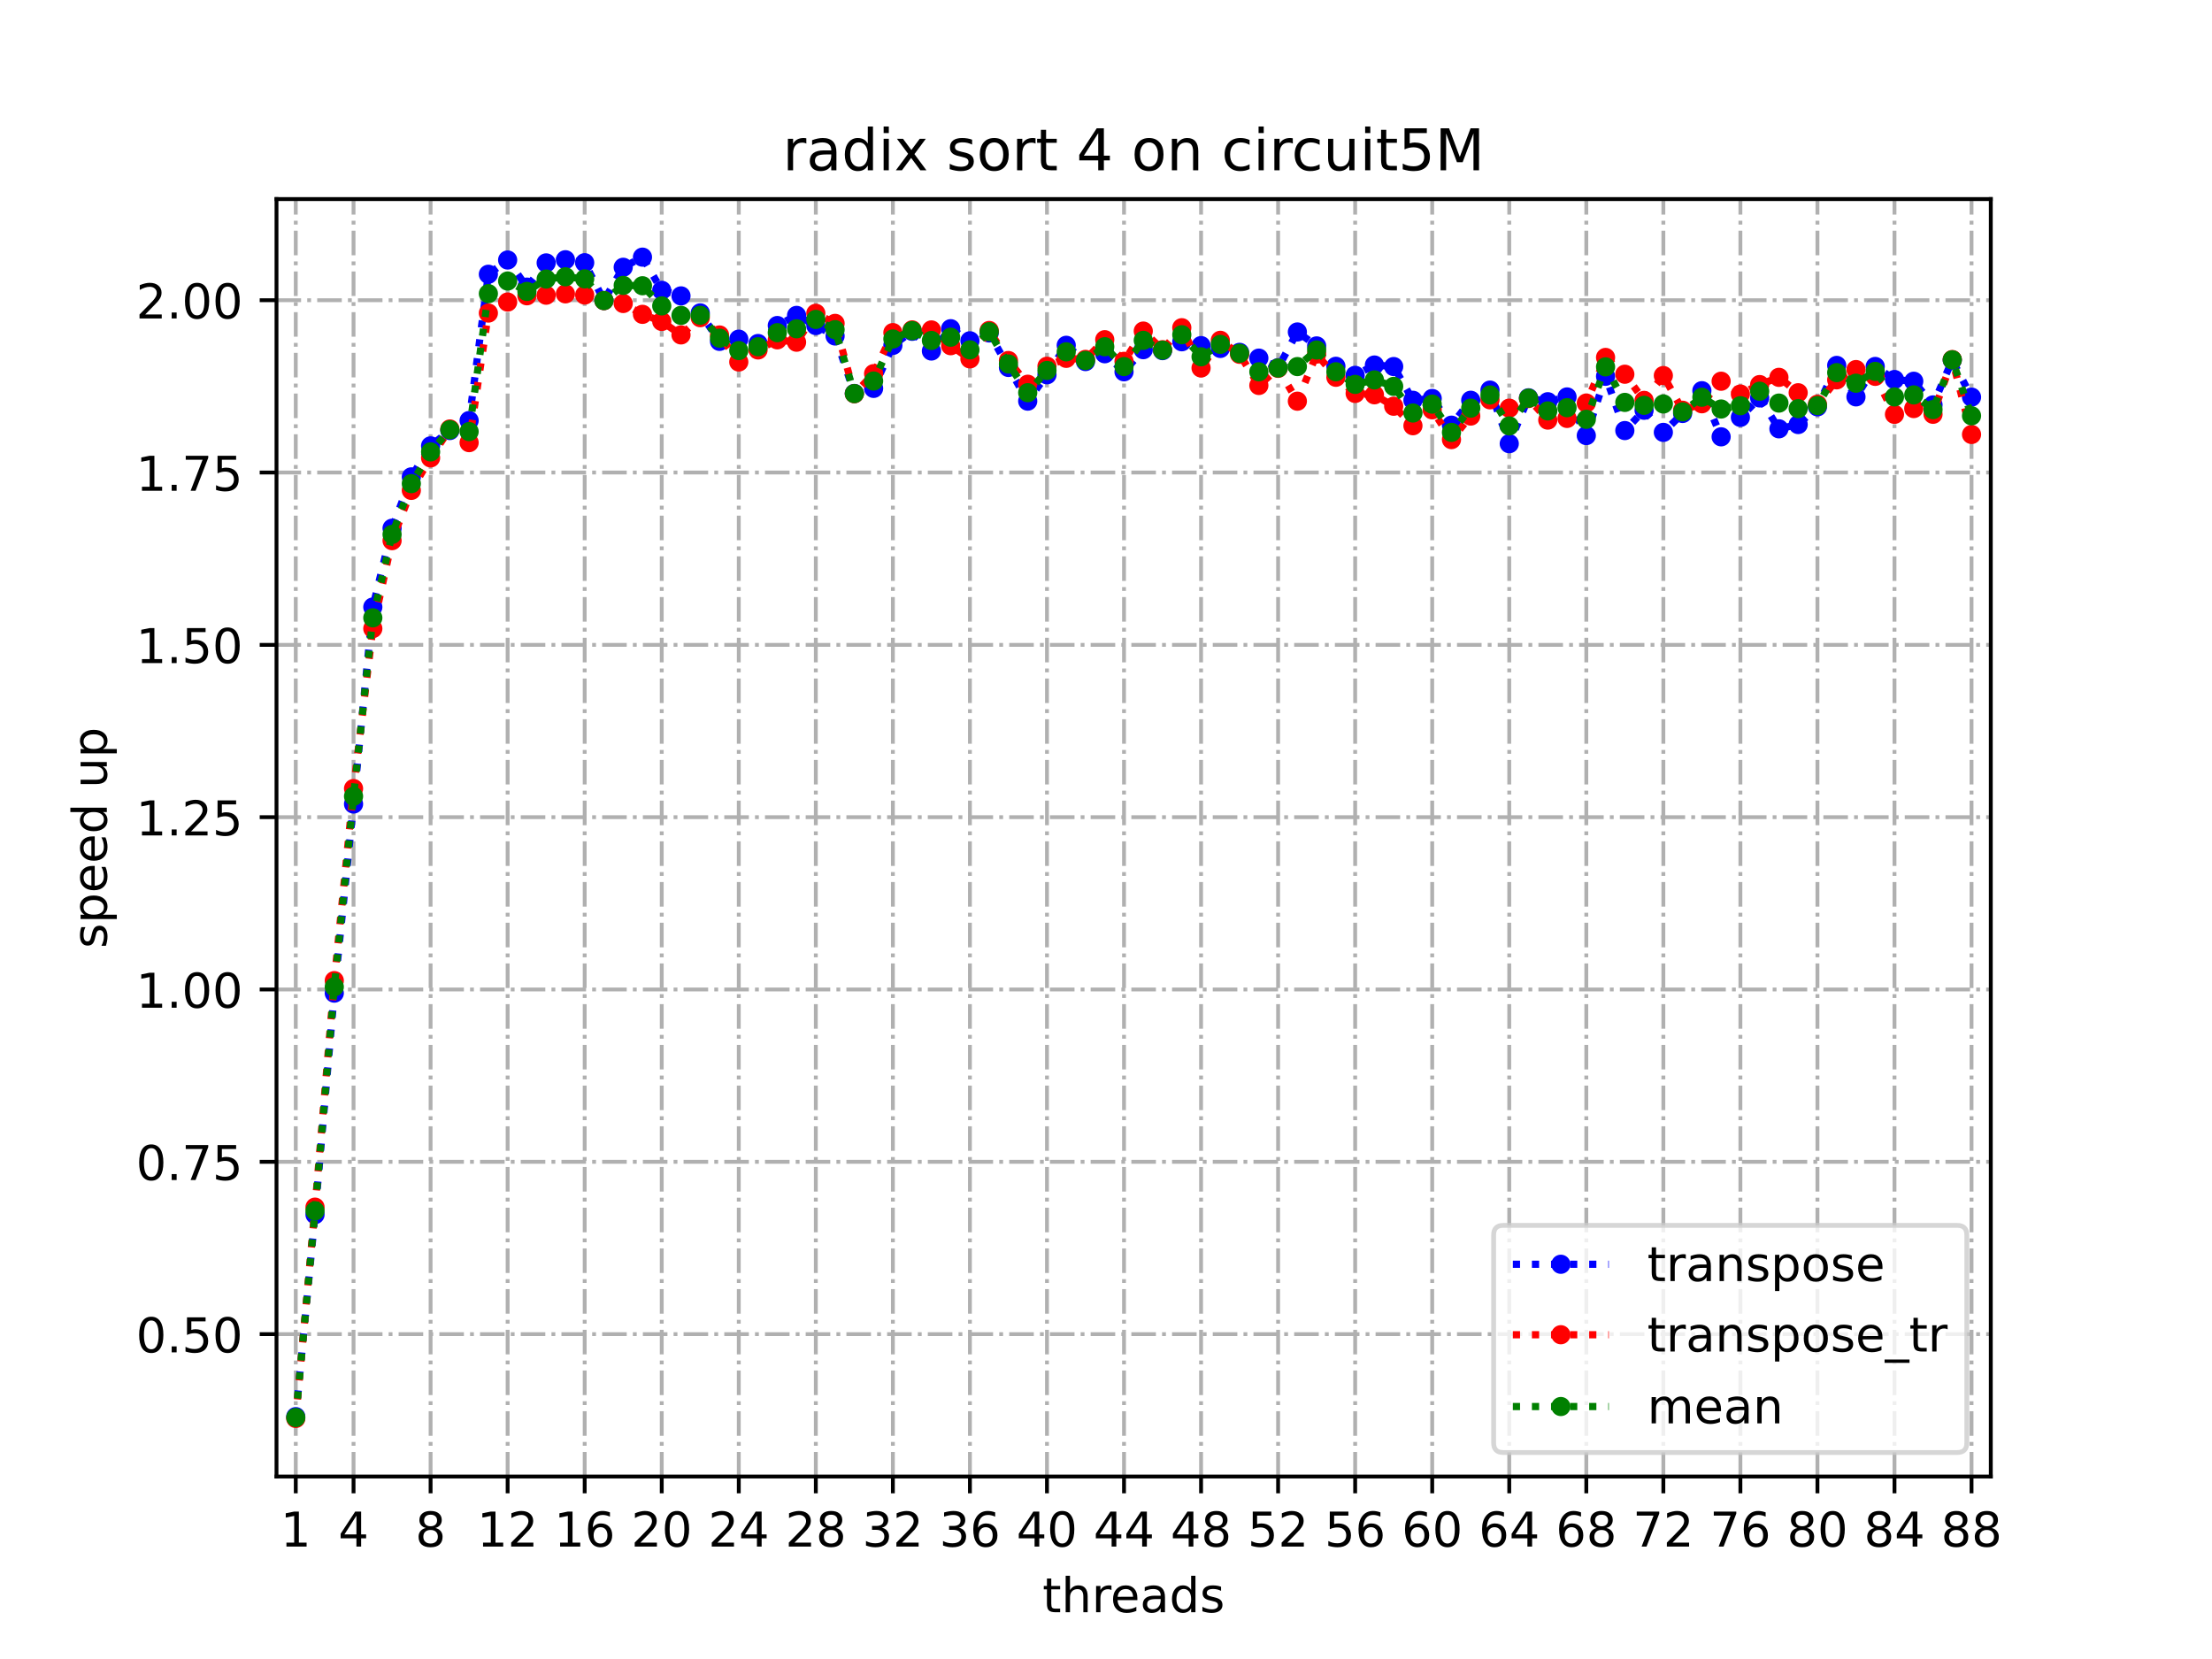 <?xml version="1.0" encoding="utf-8" standalone="no"?>
<!DOCTYPE svg PUBLIC "-//W3C//DTD SVG 1.1//EN"
  "http://www.w3.org/Graphics/SVG/1.1/DTD/svg11.dtd">
<!-- Created with matplotlib (https://matplotlib.org/) -->
<svg height="345.6pt" version="1.1" viewBox="0 0 460.8 345.6" width="460.8pt" xmlns="http://www.w3.org/2000/svg" xmlns:xlink="http://www.w3.org/1999/xlink">
 <defs>
  <style type="text/css">
*{stroke-linecap:butt;stroke-linejoin:round;}
  </style>
 </defs>
 <g id="figure_1">
  <g id="patch_1">
   <path d="M 0 345.6 
L 460.8 345.6 
L 460.8 0 
L 0 0 
z
" style="fill:#ffffff;"/>
  </g>
  <g id="axes_1">
   <g id="patch_2">
    <path d="M 57.6 307.584 
L 414.72 307.584 
L 414.72 41.472 
L 57.6 41.472 
z
" style="fill:#ffffff;"/>
   </g>
   <g id="matplotlib.axis_1">
    <g id="xtick_1">
     <g id="line2d_1">
      <path clip-path="url(#p534153e846)" d="M 61.613 307.584 
L 61.613 41.472 
" style="fill:none;stroke:#b0b0b0;stroke-dasharray:5.12,1.28,0.8,1.28;stroke-dashoffset:0;stroke-width:0.8;"/>
     </g>
     <g id="line2d_2">
      <defs>
       <path d="M 0 0 
L 0 3.5 
" id="m08a128a412" style="stroke:#000000;stroke-width:0.8;"/>
      </defs>
      <g>
       <use style="stroke:#000000;stroke-width:0.8;" x="61.613" xlink:href="#m08a128a412" y="307.584"/>
      </g>
     </g>
     <g id="text_1">
      <!-- 1 -->
      <defs>
       <path d="M 12.406 8.297 
L 28.516 8.297 
L 28.516 63.922 
L 10.984 60.406 
L 10.984 69.391 
L 28.422 72.906 
L 38.281 72.906 
L 38.281 8.297 
L 54.391 8.297 
L 54.391 0 
L 12.406 0 
z
" id="DejaVuSans-49"/>
      </defs>
      <g transform="translate(58.431 322.182)scale(0.1 -0.1)">
       <use xlink:href="#DejaVuSans-49"/>
      </g>
     </g>
    </g>
    <g id="xtick_2">
     <g id="line2d_3">
      <path clip-path="url(#p534153e846)" d="M 73.65 307.584 
L 73.65 41.472 
" style="fill:none;stroke:#b0b0b0;stroke-dasharray:5.12,1.28,0.8,1.28;stroke-dashoffset:0;stroke-width:0.8;"/>
     </g>
     <g id="line2d_4">
      <g>
       <use style="stroke:#000000;stroke-width:0.8;" x="73.65" xlink:href="#m08a128a412" y="307.584"/>
      </g>
     </g>
     <g id="text_2">
      <!-- 4 -->
      <defs>
       <path d="M 37.797 64.312 
L 12.891 25.391 
L 37.797 25.391 
z
M 35.203 72.906 
L 47.609 72.906 
L 47.609 25.391 
L 58.016 25.391 
L 58.016 17.188 
L 47.609 17.188 
L 47.609 0 
L 37.797 0 
L 37.797 17.188 
L 4.891 17.188 
L 4.891 26.703 
z
" id="DejaVuSans-52"/>
      </defs>
      <g transform="translate(70.469 322.182)scale(0.1 -0.1)">
       <use xlink:href="#DejaVuSans-52"/>
      </g>
     </g>
    </g>
    <g id="xtick_3">
     <g id="line2d_5">
      <path clip-path="url(#p534153e846)" d="M 89.701 307.584 
L 89.701 41.472 
" style="fill:none;stroke:#b0b0b0;stroke-dasharray:5.12,1.28,0.8,1.28;stroke-dashoffset:0;stroke-width:0.8;"/>
     </g>
     <g id="line2d_6">
      <g>
       <use style="stroke:#000000;stroke-width:0.8;" x="89.701" xlink:href="#m08a128a412" y="307.584"/>
      </g>
     </g>
     <g id="text_3">
      <!-- 8 -->
      <defs>
       <path d="M 31.781 34.625 
Q 24.75 34.625 20.719 30.859 
Q 16.703 27.094 16.703 20.516 
Q 16.703 13.922 20.719 10.156 
Q 24.75 6.391 31.781 6.391 
Q 38.812 6.391 42.859 10.172 
Q 46.922 13.969 46.922 20.516 
Q 46.922 27.094 42.891 30.859 
Q 38.875 34.625 31.781 34.625 
z
M 21.922 38.812 
Q 15.578 40.375 12.031 44.719 
Q 8.5 49.078 8.5 55.328 
Q 8.5 64.062 14.719 69.141 
Q 20.953 74.219 31.781 74.219 
Q 42.672 74.219 48.875 69.141 
Q 55.078 64.062 55.078 55.328 
Q 55.078 49.078 51.531 44.719 
Q 48 40.375 41.703 38.812 
Q 48.828 37.156 52.797 32.312 
Q 56.781 27.484 56.781 20.516 
Q 56.781 9.906 50.312 4.234 
Q 43.844 -1.422 31.781 -1.422 
Q 19.734 -1.422 13.25 4.234 
Q 6.781 9.906 6.781 20.516 
Q 6.781 27.484 10.781 32.312 
Q 14.797 37.156 21.922 38.812 
z
M 18.312 54.391 
Q 18.312 48.734 21.844 45.562 
Q 25.391 42.391 31.781 42.391 
Q 38.141 42.391 41.719 45.562 
Q 45.312 48.734 45.312 54.391 
Q 45.312 60.062 41.719 63.234 
Q 38.141 66.406 31.781 66.406 
Q 25.391 66.406 21.844 63.234 
Q 18.312 60.062 18.312 54.391 
z
" id="DejaVuSans-56"/>
      </defs>
      <g transform="translate(86.519 322.182)scale(0.1 -0.1)">
       <use xlink:href="#DejaVuSans-56"/>
      </g>
     </g>
    </g>
    <g id="xtick_4">
     <g id="line2d_7">
      <path clip-path="url(#p534153e846)" d="M 105.751 307.584 
L 105.751 41.472 
" style="fill:none;stroke:#b0b0b0;stroke-dasharray:5.12,1.28,0.8,1.28;stroke-dashoffset:0;stroke-width:0.8;"/>
     </g>
     <g id="line2d_8">
      <g>
       <use style="stroke:#000000;stroke-width:0.8;" x="105.751" xlink:href="#m08a128a412" y="307.584"/>
      </g>
     </g>
     <g id="text_4">
      <!-- 12 -->
      <defs>
       <path d="M 19.188 8.297 
L 53.609 8.297 
L 53.609 0 
L 7.328 0 
L 7.328 8.297 
Q 12.938 14.109 22.625 23.891 
Q 32.328 33.688 34.812 36.531 
Q 39.547 41.844 41.422 45.531 
Q 43.312 49.219 43.312 52.781 
Q 43.312 58.594 39.234 62.25 
Q 35.156 65.922 28.609 65.922 
Q 23.969 65.922 18.812 64.312 
Q 13.672 62.703 7.812 59.422 
L 7.812 69.391 
Q 13.766 71.781 18.938 73 
Q 24.125 74.219 28.422 74.219 
Q 39.75 74.219 46.484 68.547 
Q 53.219 62.891 53.219 53.422 
Q 53.219 48.922 51.531 44.891 
Q 49.859 40.875 45.406 35.406 
Q 44.188 33.984 37.641 27.219 
Q 31.109 20.453 19.188 8.297 
z
" id="DejaVuSans-50"/>
      </defs>
      <g transform="translate(99.389 322.182)scale(0.1 -0.1)">
       <use xlink:href="#DejaVuSans-49"/>
       <use x="63.623" xlink:href="#DejaVuSans-50"/>
      </g>
     </g>
    </g>
    <g id="xtick_5">
     <g id="line2d_9">
      <path clip-path="url(#p534153e846)" d="M 121.801 307.584 
L 121.801 41.472 
" style="fill:none;stroke:#b0b0b0;stroke-dasharray:5.12,1.28,0.8,1.28;stroke-dashoffset:0;stroke-width:0.8;"/>
     </g>
     <g id="line2d_10">
      <g>
       <use style="stroke:#000000;stroke-width:0.8;" x="121.801" xlink:href="#m08a128a412" y="307.584"/>
      </g>
     </g>
     <g id="text_5">
      <!-- 16 -->
      <defs>
       <path d="M 33.016 40.375 
Q 26.375 40.375 22.484 35.828 
Q 18.609 31.297 18.609 23.391 
Q 18.609 15.531 22.484 10.953 
Q 26.375 6.391 33.016 6.391 
Q 39.656 6.391 43.531 10.953 
Q 47.406 15.531 47.406 23.391 
Q 47.406 31.297 43.531 35.828 
Q 39.656 40.375 33.016 40.375 
z
M 52.594 71.297 
L 52.594 62.312 
Q 48.875 64.062 45.094 64.984 
Q 41.312 65.922 37.594 65.922 
Q 27.828 65.922 22.672 59.328 
Q 17.531 52.734 16.797 39.406 
Q 19.672 43.656 24.016 45.922 
Q 28.375 48.188 33.594 48.188 
Q 44.578 48.188 50.953 41.516 
Q 57.328 34.859 57.328 23.391 
Q 57.328 12.156 50.688 5.359 
Q 44.047 -1.422 33.016 -1.422 
Q 20.359 -1.422 13.672 8.266 
Q 6.984 17.969 6.984 36.375 
Q 6.984 53.656 15.188 63.938 
Q 23.391 74.219 37.203 74.219 
Q 40.922 74.219 44.703 73.484 
Q 48.484 72.75 52.594 71.297 
z
" id="DejaVuSans-54"/>
      </defs>
      <g transform="translate(115.439 322.182)scale(0.1 -0.1)">
       <use xlink:href="#DejaVuSans-49"/>
       <use x="63.623" xlink:href="#DejaVuSans-54"/>
      </g>
     </g>
    </g>
    <g id="xtick_6">
     <g id="line2d_11">
      <path clip-path="url(#p534153e846)" d="M 137.852 307.584 
L 137.852 41.472 
" style="fill:none;stroke:#b0b0b0;stroke-dasharray:5.12,1.28,0.8,1.28;stroke-dashoffset:0;stroke-width:0.8;"/>
     </g>
     <g id="line2d_12">
      <g>
       <use style="stroke:#000000;stroke-width:0.8;" x="137.852" xlink:href="#m08a128a412" y="307.584"/>
      </g>
     </g>
     <g id="text_6">
      <!-- 20 -->
      <defs>
       <path d="M 31.781 66.406 
Q 24.172 66.406 20.328 58.906 
Q 16.5 51.422 16.5 36.375 
Q 16.5 21.391 20.328 13.891 
Q 24.172 6.391 31.781 6.391 
Q 39.453 6.391 43.281 13.891 
Q 47.125 21.391 47.125 36.375 
Q 47.125 51.422 43.281 58.906 
Q 39.453 66.406 31.781 66.406 
z
M 31.781 74.219 
Q 44.047 74.219 50.516 64.516 
Q 56.984 54.828 56.984 36.375 
Q 56.984 17.969 50.516 8.266 
Q 44.047 -1.422 31.781 -1.422 
Q 19.531 -1.422 13.062 8.266 
Q 6.594 17.969 6.594 36.375 
Q 6.594 54.828 13.062 64.516 
Q 19.531 74.219 31.781 74.219 
z
" id="DejaVuSans-48"/>
      </defs>
      <g transform="translate(131.489 322.182)scale(0.1 -0.1)">
       <use xlink:href="#DejaVuSans-50"/>
       <use x="63.623" xlink:href="#DejaVuSans-48"/>
      </g>
     </g>
    </g>
    <g id="xtick_7">
     <g id="line2d_13">
      <path clip-path="url(#p534153e846)" d="M 153.902 307.584 
L 153.902 41.472 
" style="fill:none;stroke:#b0b0b0;stroke-dasharray:5.12,1.28,0.8,1.28;stroke-dashoffset:0;stroke-width:0.8;"/>
     </g>
     <g id="line2d_14">
      <g>
       <use style="stroke:#000000;stroke-width:0.8;" x="153.902" xlink:href="#m08a128a412" y="307.584"/>
      </g>
     </g>
     <g id="text_7">
      <!-- 24 -->
      <g transform="translate(147.54 322.182)scale(0.1 -0.1)">
       <use xlink:href="#DejaVuSans-50"/>
       <use x="63.623" xlink:href="#DejaVuSans-52"/>
      </g>
     </g>
    </g>
    <g id="xtick_8">
     <g id="line2d_15">
      <path clip-path="url(#p534153e846)" d="M 169.952 307.584 
L 169.952 41.472 
" style="fill:none;stroke:#b0b0b0;stroke-dasharray:5.12,1.28,0.8,1.28;stroke-dashoffset:0;stroke-width:0.8;"/>
     </g>
     <g id="line2d_16">
      <g>
       <use style="stroke:#000000;stroke-width:0.8;" x="169.952" xlink:href="#m08a128a412" y="307.584"/>
      </g>
     </g>
     <g id="text_8">
      <!-- 28 -->
      <g transform="translate(163.59 322.182)scale(0.1 -0.1)">
       <use xlink:href="#DejaVuSans-50"/>
       <use x="63.623" xlink:href="#DejaVuSans-56"/>
      </g>
     </g>
    </g>
    <g id="xtick_9">
     <g id="line2d_17">
      <path clip-path="url(#p534153e846)" d="M 186.003 307.584 
L 186.003 41.472 
" style="fill:none;stroke:#b0b0b0;stroke-dasharray:5.12,1.28,0.8,1.28;stroke-dashoffset:0;stroke-width:0.8;"/>
     </g>
     <g id="line2d_18">
      <g>
       <use style="stroke:#000000;stroke-width:0.8;" x="186.003" xlink:href="#m08a128a412" y="307.584"/>
      </g>
     </g>
     <g id="text_9">
      <!-- 32 -->
      <defs>
       <path d="M 40.578 39.312 
Q 47.656 37.797 51.625 33 
Q 55.609 28.219 55.609 21.188 
Q 55.609 10.406 48.188 4.484 
Q 40.766 -1.422 27.094 -1.422 
Q 22.516 -1.422 17.656 -0.516 
Q 12.797 0.391 7.625 2.203 
L 7.625 11.719 
Q 11.719 9.328 16.594 8.109 
Q 21.484 6.891 26.812 6.891 
Q 36.078 6.891 40.938 10.547 
Q 45.797 14.203 45.797 21.188 
Q 45.797 27.641 41.281 31.266 
Q 36.766 34.906 28.719 34.906 
L 20.219 34.906 
L 20.219 43.016 
L 29.109 43.016 
Q 36.375 43.016 40.234 45.922 
Q 44.094 48.828 44.094 54.297 
Q 44.094 59.906 40.109 62.906 
Q 36.141 65.922 28.719 65.922 
Q 24.656 65.922 20.016 65.031 
Q 15.375 64.156 9.812 62.312 
L 9.812 71.094 
Q 15.438 72.656 20.344 73.438 
Q 25.25 74.219 29.594 74.219 
Q 40.828 74.219 47.359 69.109 
Q 53.906 64.016 53.906 55.328 
Q 53.906 49.266 50.438 45.094 
Q 46.969 40.922 40.578 39.312 
z
" id="DejaVuSans-51"/>
      </defs>
      <g transform="translate(179.64 322.182)scale(0.1 -0.1)">
       <use xlink:href="#DejaVuSans-51"/>
       <use x="63.623" xlink:href="#DejaVuSans-50"/>
      </g>
     </g>
    </g>
    <g id="xtick_10">
     <g id="line2d_19">
      <path clip-path="url(#p534153e846)" d="M 202.053 307.584 
L 202.053 41.472 
" style="fill:none;stroke:#b0b0b0;stroke-dasharray:5.12,1.28,0.8,1.28;stroke-dashoffset:0;stroke-width:0.8;"/>
     </g>
     <g id="line2d_20">
      <g>
       <use style="stroke:#000000;stroke-width:0.8;" x="202.053" xlink:href="#m08a128a412" y="307.584"/>
      </g>
     </g>
     <g id="text_10">
      <!-- 36 -->
      <g transform="translate(195.691 322.182)scale(0.1 -0.1)">
       <use xlink:href="#DejaVuSans-51"/>
       <use x="63.623" xlink:href="#DejaVuSans-54"/>
      </g>
     </g>
    </g>
    <g id="xtick_11">
     <g id="line2d_21">
      <path clip-path="url(#p534153e846)" d="M 218.103 307.584 
L 218.103 41.472 
" style="fill:none;stroke:#b0b0b0;stroke-dasharray:5.12,1.28,0.8,1.28;stroke-dashoffset:0;stroke-width:0.8;"/>
     </g>
     <g id="line2d_22">
      <g>
       <use style="stroke:#000000;stroke-width:0.8;" x="218.103" xlink:href="#m08a128a412" y="307.584"/>
      </g>
     </g>
     <g id="text_11">
      <!-- 40 -->
      <g transform="translate(211.741 322.182)scale(0.1 -0.1)">
       <use xlink:href="#DejaVuSans-52"/>
       <use x="63.623" xlink:href="#DejaVuSans-48"/>
      </g>
     </g>
    </g>
    <g id="xtick_12">
     <g id="line2d_23">
      <path clip-path="url(#p534153e846)" d="M 234.154 307.584 
L 234.154 41.472 
" style="fill:none;stroke:#b0b0b0;stroke-dasharray:5.12,1.28,0.8,1.28;stroke-dashoffset:0;stroke-width:0.8;"/>
     </g>
     <g id="line2d_24">
      <g>
       <use style="stroke:#000000;stroke-width:0.8;" x="234.154" xlink:href="#m08a128a412" y="307.584"/>
      </g>
     </g>
     <g id="text_12">
      <!-- 44 -->
      <g transform="translate(227.791 322.182)scale(0.1 -0.1)">
       <use xlink:href="#DejaVuSans-52"/>
       <use x="63.623" xlink:href="#DejaVuSans-52"/>
      </g>
     </g>
    </g>
    <g id="xtick_13">
     <g id="line2d_25">
      <path clip-path="url(#p534153e846)" d="M 250.204 307.584 
L 250.204 41.472 
" style="fill:none;stroke:#b0b0b0;stroke-dasharray:5.12,1.28,0.8,1.28;stroke-dashoffset:0;stroke-width:0.8;"/>
     </g>
     <g id="line2d_26">
      <g>
       <use style="stroke:#000000;stroke-width:0.8;" x="250.204" xlink:href="#m08a128a412" y="307.584"/>
      </g>
     </g>
     <g id="text_13">
      <!-- 48 -->
      <g transform="translate(243.842 322.182)scale(0.1 -0.1)">
       <use xlink:href="#DejaVuSans-52"/>
       <use x="63.623" xlink:href="#DejaVuSans-56"/>
      </g>
     </g>
    </g>
    <g id="xtick_14">
     <g id="line2d_27">
      <path clip-path="url(#p534153e846)" d="M 266.254 307.584 
L 266.254 41.472 
" style="fill:none;stroke:#b0b0b0;stroke-dasharray:5.12,1.28,0.8,1.28;stroke-dashoffset:0;stroke-width:0.8;"/>
     </g>
     <g id="line2d_28">
      <g>
       <use style="stroke:#000000;stroke-width:0.8;" x="266.254" xlink:href="#m08a128a412" y="307.584"/>
      </g>
     </g>
     <g id="text_14">
      <!-- 52 -->
      <defs>
       <path d="M 10.797 72.906 
L 49.516 72.906 
L 49.516 64.594 
L 19.828 64.594 
L 19.828 46.734 
Q 21.969 47.469 24.109 47.828 
Q 26.266 48.188 28.422 48.188 
Q 40.625 48.188 47.75 41.5 
Q 54.891 34.812 54.891 23.391 
Q 54.891 11.625 47.562 5.094 
Q 40.234 -1.422 26.906 -1.422 
Q 22.312 -1.422 17.547 -0.641 
Q 12.797 0.141 7.719 1.703 
L 7.719 11.625 
Q 12.109 9.234 16.797 8.062 
Q 21.484 6.891 26.703 6.891 
Q 35.156 6.891 40.078 11.328 
Q 45.016 15.766 45.016 23.391 
Q 45.016 31 40.078 35.438 
Q 35.156 39.891 26.703 39.891 
Q 22.75 39.891 18.812 39.016 
Q 14.891 38.141 10.797 36.281 
z
" id="DejaVuSans-53"/>
      </defs>
      <g transform="translate(259.892 322.182)scale(0.1 -0.1)">
       <use xlink:href="#DejaVuSans-53"/>
       <use x="63.623" xlink:href="#DejaVuSans-50"/>
      </g>
     </g>
    </g>
    <g id="xtick_15">
     <g id="line2d_29">
      <path clip-path="url(#p534153e846)" d="M 282.305 307.584 
L 282.305 41.472 
" style="fill:none;stroke:#b0b0b0;stroke-dasharray:5.12,1.28,0.8,1.28;stroke-dashoffset:0;stroke-width:0.8;"/>
     </g>
     <g id="line2d_30">
      <g>
       <use style="stroke:#000000;stroke-width:0.8;" x="282.305" xlink:href="#m08a128a412" y="307.584"/>
      </g>
     </g>
     <g id="text_15">
      <!-- 56 -->
      <g transform="translate(275.942 322.182)scale(0.1 -0.1)">
       <use xlink:href="#DejaVuSans-53"/>
       <use x="63.623" xlink:href="#DejaVuSans-54"/>
      </g>
     </g>
    </g>
    <g id="xtick_16">
     <g id="line2d_31">
      <path clip-path="url(#p534153e846)" d="M 298.355 307.584 
L 298.355 41.472 
" style="fill:none;stroke:#b0b0b0;stroke-dasharray:5.12,1.28,0.8,1.28;stroke-dashoffset:0;stroke-width:0.8;"/>
     </g>
     <g id="line2d_32">
      <g>
       <use style="stroke:#000000;stroke-width:0.8;" x="298.355" xlink:href="#m08a128a412" y="307.584"/>
      </g>
     </g>
     <g id="text_16">
      <!-- 60 -->
      <g transform="translate(291.993 322.182)scale(0.1 -0.1)">
       <use xlink:href="#DejaVuSans-54"/>
       <use x="63.623" xlink:href="#DejaVuSans-48"/>
      </g>
     </g>
    </g>
    <g id="xtick_17">
     <g id="line2d_33">
      <path clip-path="url(#p534153e846)" d="M 314.405 307.584 
L 314.405 41.472 
" style="fill:none;stroke:#b0b0b0;stroke-dasharray:5.12,1.28,0.8,1.28;stroke-dashoffset:0;stroke-width:0.8;"/>
     </g>
     <g id="line2d_34">
      <g>
       <use style="stroke:#000000;stroke-width:0.8;" x="314.405" xlink:href="#m08a128a412" y="307.584"/>
      </g>
     </g>
     <g id="text_17">
      <!-- 64 -->
      <g transform="translate(308.043 322.182)scale(0.1 -0.1)">
       <use xlink:href="#DejaVuSans-54"/>
       <use x="63.623" xlink:href="#DejaVuSans-52"/>
      </g>
     </g>
    </g>
    <g id="xtick_18">
     <g id="line2d_35">
      <path clip-path="url(#p534153e846)" d="M 330.456 307.584 
L 330.456 41.472 
" style="fill:none;stroke:#b0b0b0;stroke-dasharray:5.12,1.28,0.8,1.28;stroke-dashoffset:0;stroke-width:0.8;"/>
     </g>
     <g id="line2d_36">
      <g>
       <use style="stroke:#000000;stroke-width:0.8;" x="330.456" xlink:href="#m08a128a412" y="307.584"/>
      </g>
     </g>
     <g id="text_18">
      <!-- 68 -->
      <g transform="translate(324.093 322.182)scale(0.1 -0.1)">
       <use xlink:href="#DejaVuSans-54"/>
       <use x="63.623" xlink:href="#DejaVuSans-56"/>
      </g>
     </g>
    </g>
    <g id="xtick_19">
     <g id="line2d_37">
      <path clip-path="url(#p534153e846)" d="M 346.506 307.584 
L 346.506 41.472 
" style="fill:none;stroke:#b0b0b0;stroke-dasharray:5.12,1.28,0.8,1.28;stroke-dashoffset:0;stroke-width:0.8;"/>
     </g>
     <g id="line2d_38">
      <g>
       <use style="stroke:#000000;stroke-width:0.8;" x="346.506" xlink:href="#m08a128a412" y="307.584"/>
      </g>
     </g>
     <g id="text_19">
      <!-- 72 -->
      <defs>
       <path d="M 8.203 72.906 
L 55.078 72.906 
L 55.078 68.703 
L 28.609 0 
L 18.312 0 
L 43.219 64.594 
L 8.203 64.594 
z
" id="DejaVuSans-55"/>
      </defs>
      <g transform="translate(340.144 322.182)scale(0.1 -0.1)">
       <use xlink:href="#DejaVuSans-55"/>
       <use x="63.623" xlink:href="#DejaVuSans-50"/>
      </g>
     </g>
    </g>
    <g id="xtick_20">
     <g id="line2d_39">
      <path clip-path="url(#p534153e846)" d="M 362.556 307.584 
L 362.556 41.472 
" style="fill:none;stroke:#b0b0b0;stroke-dasharray:5.12,1.28,0.8,1.28;stroke-dashoffset:0;stroke-width:0.8;"/>
     </g>
     <g id="line2d_40">
      <g>
       <use style="stroke:#000000;stroke-width:0.8;" x="362.556" xlink:href="#m08a128a412" y="307.584"/>
      </g>
     </g>
     <g id="text_20">
      <!-- 76 -->
      <g transform="translate(356.194 322.182)scale(0.1 -0.1)">
       <use xlink:href="#DejaVuSans-55"/>
       <use x="63.623" xlink:href="#DejaVuSans-54"/>
      </g>
     </g>
    </g>
    <g id="xtick_21">
     <g id="line2d_41">
      <path clip-path="url(#p534153e846)" d="M 378.607 307.584 
L 378.607 41.472 
" style="fill:none;stroke:#b0b0b0;stroke-dasharray:5.12,1.28,0.8,1.28;stroke-dashoffset:0;stroke-width:0.8;"/>
     </g>
     <g id="line2d_42">
      <g>
       <use style="stroke:#000000;stroke-width:0.8;" x="378.607" xlink:href="#m08a128a412" y="307.584"/>
      </g>
     </g>
     <g id="text_21">
      <!-- 80 -->
      <g transform="translate(372.244 322.182)scale(0.1 -0.1)">
       <use xlink:href="#DejaVuSans-56"/>
       <use x="63.623" xlink:href="#DejaVuSans-48"/>
      </g>
     </g>
    </g>
    <g id="xtick_22">
     <g id="line2d_43">
      <path clip-path="url(#p534153e846)" d="M 394.657 307.584 
L 394.657 41.472 
" style="fill:none;stroke:#b0b0b0;stroke-dasharray:5.12,1.28,0.8,1.28;stroke-dashoffset:0;stroke-width:0.8;"/>
     </g>
     <g id="line2d_44">
      <g>
       <use style="stroke:#000000;stroke-width:0.8;" x="394.657" xlink:href="#m08a128a412" y="307.584"/>
      </g>
     </g>
     <g id="text_22">
      <!-- 84 -->
      <g transform="translate(388.295 322.182)scale(0.1 -0.1)">
       <use xlink:href="#DejaVuSans-56"/>
       <use x="63.623" xlink:href="#DejaVuSans-52"/>
      </g>
     </g>
    </g>
    <g id="xtick_23">
     <g id="line2d_45">
      <path clip-path="url(#p534153e846)" d="M 410.707 307.584 
L 410.707 41.472 
" style="fill:none;stroke:#b0b0b0;stroke-dasharray:5.12,1.28,0.8,1.28;stroke-dashoffset:0;stroke-width:0.8;"/>
     </g>
     <g id="line2d_46">
      <g>
       <use style="stroke:#000000;stroke-width:0.8;" x="410.707" xlink:href="#m08a128a412" y="307.584"/>
      </g>
     </g>
     <g id="text_23">
      <!-- 88 -->
      <g transform="translate(404.345 322.182)scale(0.1 -0.1)">
       <use xlink:href="#DejaVuSans-56"/>
       <use x="63.623" xlink:href="#DejaVuSans-56"/>
      </g>
     </g>
    </g>
    <g id="text_24">
     <!-- threads -->
     <defs>
      <path d="M 18.312 70.219 
L 18.312 54.688 
L 36.812 54.688 
L 36.812 47.703 
L 18.312 47.703 
L 18.312 18.016 
Q 18.312 11.328 20.141 9.422 
Q 21.969 7.516 27.594 7.516 
L 36.812 7.516 
L 36.812 0 
L 27.594 0 
Q 17.188 0 13.234 3.875 
Q 9.281 7.766 9.281 18.016 
L 9.281 47.703 
L 2.688 47.703 
L 2.688 54.688 
L 9.281 54.688 
L 9.281 70.219 
z
" id="DejaVuSans-116"/>
      <path d="M 54.891 33.016 
L 54.891 0 
L 45.906 0 
L 45.906 32.719 
Q 45.906 40.484 42.875 44.328 
Q 39.844 48.188 33.797 48.188 
Q 26.516 48.188 22.312 43.547 
Q 18.109 38.922 18.109 30.906 
L 18.109 0 
L 9.078 0 
L 9.078 75.984 
L 18.109 75.984 
L 18.109 46.188 
Q 21.344 51.125 25.703 53.562 
Q 30.078 56 35.797 56 
Q 45.219 56 50.047 50.172 
Q 54.891 44.344 54.891 33.016 
z
" id="DejaVuSans-104"/>
      <path d="M 41.109 46.297 
Q 39.594 47.172 37.812 47.578 
Q 36.031 48 33.891 48 
Q 26.266 48 22.188 43.047 
Q 18.109 38.094 18.109 28.812 
L 18.109 0 
L 9.078 0 
L 9.078 54.688 
L 18.109 54.688 
L 18.109 46.188 
Q 20.953 51.172 25.484 53.578 
Q 30.031 56 36.531 56 
Q 37.453 56 38.578 55.875 
Q 39.703 55.766 41.062 55.516 
z
" id="DejaVuSans-114"/>
      <path d="M 56.203 29.594 
L 56.203 25.203 
L 14.891 25.203 
Q 15.484 15.922 20.484 11.062 
Q 25.484 6.203 34.422 6.203 
Q 39.594 6.203 44.453 7.469 
Q 49.312 8.734 54.109 11.281 
L 54.109 2.781 
Q 49.266 0.734 44.188 -0.344 
Q 39.109 -1.422 33.891 -1.422 
Q 20.797 -1.422 13.156 6.188 
Q 5.516 13.812 5.516 26.812 
Q 5.516 40.234 12.766 48.109 
Q 20.016 56 32.328 56 
Q 43.359 56 49.781 48.891 
Q 56.203 41.797 56.203 29.594 
z
M 47.219 32.234 
Q 47.125 39.594 43.094 43.984 
Q 39.062 48.391 32.422 48.391 
Q 24.906 48.391 20.391 44.141 
Q 15.875 39.891 15.188 32.172 
z
" id="DejaVuSans-101"/>
      <path d="M 34.281 27.484 
Q 23.391 27.484 19.188 25 
Q 14.984 22.516 14.984 16.5 
Q 14.984 11.719 18.141 8.906 
Q 21.297 6.109 26.703 6.109 
Q 34.188 6.109 38.703 11.406 
Q 43.219 16.703 43.219 25.484 
L 43.219 27.484 
z
M 52.203 31.203 
L 52.203 0 
L 43.219 0 
L 43.219 8.297 
Q 40.141 3.328 35.547 0.953 
Q 30.953 -1.422 24.312 -1.422 
Q 15.922 -1.422 10.953 3.297 
Q 6 8.016 6 15.922 
Q 6 25.141 12.172 29.828 
Q 18.359 34.516 30.609 34.516 
L 43.219 34.516 
L 43.219 35.406 
Q 43.219 41.609 39.141 45 
Q 35.062 48.391 27.688 48.391 
Q 23 48.391 18.547 47.266 
Q 14.109 46.141 10.016 43.891 
L 10.016 52.203 
Q 14.938 54.109 19.578 55.047 
Q 24.219 56 28.609 56 
Q 40.484 56 46.344 49.844 
Q 52.203 43.703 52.203 31.203 
z
" id="DejaVuSans-97"/>
      <path d="M 45.406 46.391 
L 45.406 75.984 
L 54.391 75.984 
L 54.391 0 
L 45.406 0 
L 45.406 8.203 
Q 42.578 3.328 38.25 0.953 
Q 33.938 -1.422 27.875 -1.422 
Q 17.969 -1.422 11.734 6.484 
Q 5.516 14.406 5.516 27.297 
Q 5.516 40.188 11.734 48.094 
Q 17.969 56 27.875 56 
Q 33.938 56 38.25 53.625 
Q 42.578 51.266 45.406 46.391 
z
M 14.797 27.297 
Q 14.797 17.391 18.875 11.75 
Q 22.953 6.109 30.078 6.109 
Q 37.203 6.109 41.297 11.75 
Q 45.406 17.391 45.406 27.297 
Q 45.406 37.203 41.297 42.844 
Q 37.203 48.484 30.078 48.484 
Q 22.953 48.484 18.875 42.844 
Q 14.797 37.203 14.797 27.297 
z
" id="DejaVuSans-100"/>
      <path d="M 44.281 53.078 
L 44.281 44.578 
Q 40.484 46.531 36.375 47.5 
Q 32.281 48.484 27.875 48.484 
Q 21.188 48.484 17.844 46.438 
Q 14.5 44.391 14.5 40.281 
Q 14.5 37.156 16.891 35.375 
Q 19.281 33.594 26.516 31.984 
L 29.594 31.297 
Q 39.156 29.25 43.188 25.516 
Q 47.219 21.781 47.219 15.094 
Q 47.219 7.469 41.188 3.016 
Q 35.156 -1.422 24.609 -1.422 
Q 20.219 -1.422 15.453 -0.562 
Q 10.688 0.297 5.422 2 
L 5.422 11.281 
Q 10.406 8.688 15.234 7.391 
Q 20.062 6.109 24.812 6.109 
Q 31.156 6.109 34.562 8.281 
Q 37.984 10.453 37.984 14.406 
Q 37.984 18.062 35.516 20.016 
Q 33.062 21.969 24.703 23.781 
L 21.578 24.516 
Q 13.234 26.266 9.516 29.906 
Q 5.812 33.547 5.812 39.891 
Q 5.812 47.609 11.281 51.797 
Q 16.75 56 26.812 56 
Q 31.781 56 36.172 55.266 
Q 40.578 54.547 44.281 53.078 
z
" id="DejaVuSans-115"/>
     </defs>
     <g transform="translate(217.169 335.861)scale(0.1 -0.1)">
      <use xlink:href="#DejaVuSans-116"/>
      <use x="39.209" xlink:href="#DejaVuSans-104"/>
      <use x="102.588" xlink:href="#DejaVuSans-114"/>
      <use x="141.451" xlink:href="#DejaVuSans-101"/>
      <use x="202.975" xlink:href="#DejaVuSans-97"/>
      <use x="264.254" xlink:href="#DejaVuSans-100"/>
      <use x="327.73" xlink:href="#DejaVuSans-115"/>
     </g>
    </g>
   </g>
   <g id="matplotlib.axis_2">
    <g id="ytick_1">
     <g id="line2d_47">
      <path clip-path="url(#p534153e846)" d="M 57.6 277.92 
L 414.72 277.92 
" style="fill:none;stroke:#b0b0b0;stroke-dasharray:5.12,1.28,0.8,1.28;stroke-dashoffset:0;stroke-width:0.8;"/>
     </g>
     <g id="line2d_48">
      <defs>
       <path d="M 0 0 
L -3.5 0 
" id="mf40a44089f" style="stroke:#000000;stroke-width:0.8;"/>
      </defs>
      <g>
       <use style="stroke:#000000;stroke-width:0.8;" x="57.6" xlink:href="#mf40a44089f" y="277.92"/>
      </g>
     </g>
     <g id="text_25">
      <!-- 0.50 -->
      <defs>
       <path d="M 10.688 12.406 
L 21 12.406 
L 21 0 
L 10.688 0 
z
" id="DejaVuSans-46"/>
      </defs>
      <g transform="translate(28.334 281.72)scale(0.1 -0.1)">
       <use xlink:href="#DejaVuSans-48"/>
       <use x="63.623" xlink:href="#DejaVuSans-46"/>
       <use x="95.41" xlink:href="#DejaVuSans-53"/>
       <use x="159.033" xlink:href="#DejaVuSans-48"/>
      </g>
     </g>
    </g>
    <g id="ytick_2">
     <g id="line2d_49">
      <path clip-path="url(#p534153e846)" d="M 57.6 242.024 
L 414.72 242.024 
" style="fill:none;stroke:#b0b0b0;stroke-dasharray:5.12,1.28,0.8,1.28;stroke-dashoffset:0;stroke-width:0.8;"/>
     </g>
     <g id="line2d_50">
      <g>
       <use style="stroke:#000000;stroke-width:0.8;" x="57.6" xlink:href="#mf40a44089f" y="242.024"/>
      </g>
     </g>
     <g id="text_26">
      <!-- 0.75 -->
      <g transform="translate(28.334 245.823)scale(0.1 -0.1)">
       <use xlink:href="#DejaVuSans-48"/>
       <use x="63.623" xlink:href="#DejaVuSans-46"/>
       <use x="95.41" xlink:href="#DejaVuSans-55"/>
       <use x="159.033" xlink:href="#DejaVuSans-53"/>
      </g>
     </g>
    </g>
    <g id="ytick_3">
     <g id="line2d_51">
      <path clip-path="url(#p534153e846)" d="M 57.6 206.127 
L 414.72 206.127 
" style="fill:none;stroke:#b0b0b0;stroke-dasharray:5.12,1.28,0.8,1.28;stroke-dashoffset:0;stroke-width:0.8;"/>
     </g>
     <g id="line2d_52">
      <g>
       <use style="stroke:#000000;stroke-width:0.8;" x="57.6" xlink:href="#mf40a44089f" y="206.127"/>
      </g>
     </g>
     <g id="text_27">
      <!-- 1.00 -->
      <g transform="translate(28.334 209.926)scale(0.1 -0.1)">
       <use xlink:href="#DejaVuSans-49"/>
       <use x="63.623" xlink:href="#DejaVuSans-46"/>
       <use x="95.41" xlink:href="#DejaVuSans-48"/>
       <use x="159.033" xlink:href="#DejaVuSans-48"/>
      </g>
     </g>
    </g>
    <g id="ytick_4">
     <g id="line2d_53">
      <path clip-path="url(#p534153e846)" d="M 57.6 170.23 
L 414.72 170.23 
" style="fill:none;stroke:#b0b0b0;stroke-dasharray:5.12,1.28,0.8,1.28;stroke-dashoffset:0;stroke-width:0.8;"/>
     </g>
     <g id="line2d_54">
      <g>
       <use style="stroke:#000000;stroke-width:0.8;" x="57.6" xlink:href="#mf40a44089f" y="170.23"/>
      </g>
     </g>
     <g id="text_28">
      <!-- 1.25 -->
      <g transform="translate(28.334 174.03)scale(0.1 -0.1)">
       <use xlink:href="#DejaVuSans-49"/>
       <use x="63.623" xlink:href="#DejaVuSans-46"/>
       <use x="95.41" xlink:href="#DejaVuSans-50"/>
       <use x="159.033" xlink:href="#DejaVuSans-53"/>
      </g>
     </g>
    </g>
    <g id="ytick_5">
     <g id="line2d_55">
      <path clip-path="url(#p534153e846)" d="M 57.6 134.334 
L 414.72 134.334 
" style="fill:none;stroke:#b0b0b0;stroke-dasharray:5.12,1.28,0.8,1.28;stroke-dashoffset:0;stroke-width:0.8;"/>
     </g>
     <g id="line2d_56">
      <g>
       <use style="stroke:#000000;stroke-width:0.8;" x="57.6" xlink:href="#mf40a44089f" y="134.334"/>
      </g>
     </g>
     <g id="text_29">
      <!-- 1.50 -->
      <g transform="translate(28.334 138.133)scale(0.1 -0.1)">
       <use xlink:href="#DejaVuSans-49"/>
       <use x="63.623" xlink:href="#DejaVuSans-46"/>
       <use x="95.41" xlink:href="#DejaVuSans-53"/>
       <use x="159.033" xlink:href="#DejaVuSans-48"/>
      </g>
     </g>
    </g>
    <g id="ytick_6">
     <g id="line2d_57">
      <path clip-path="url(#p534153e846)" d="M 57.6 98.437 
L 414.72 98.437 
" style="fill:none;stroke:#b0b0b0;stroke-dasharray:5.12,1.28,0.8,1.28;stroke-dashoffset:0;stroke-width:0.8;"/>
     </g>
     <g id="line2d_58">
      <g>
       <use style="stroke:#000000;stroke-width:0.8;" x="57.6" xlink:href="#mf40a44089f" y="98.437"/>
      </g>
     </g>
     <g id="text_30">
      <!-- 1.75 -->
      <g transform="translate(28.334 102.236)scale(0.1 -0.1)">
       <use xlink:href="#DejaVuSans-49"/>
       <use x="63.623" xlink:href="#DejaVuSans-46"/>
       <use x="95.41" xlink:href="#DejaVuSans-55"/>
       <use x="159.033" xlink:href="#DejaVuSans-53"/>
      </g>
     </g>
    </g>
    <g id="ytick_7">
     <g id="line2d_59">
      <path clip-path="url(#p534153e846)" d="M 57.6 62.54 
L 414.72 62.54 
" style="fill:none;stroke:#b0b0b0;stroke-dasharray:5.12,1.28,0.8,1.28;stroke-dashoffset:0;stroke-width:0.8;"/>
     </g>
     <g id="line2d_60">
      <g>
       <use style="stroke:#000000;stroke-width:0.8;" x="57.6" xlink:href="#mf40a44089f" y="62.54"/>
      </g>
     </g>
     <g id="text_31">
      <!-- 2.00 -->
      <g transform="translate(28.334 66.339)scale(0.1 -0.1)">
       <use xlink:href="#DejaVuSans-50"/>
       <use x="63.623" xlink:href="#DejaVuSans-46"/>
       <use x="95.41" xlink:href="#DejaVuSans-48"/>
       <use x="159.033" xlink:href="#DejaVuSans-48"/>
      </g>
     </g>
    </g>
    <g id="text_32">
     <!-- speed up -->
     <defs>
      <path d="M 18.109 8.203 
L 18.109 -20.797 
L 9.078 -20.797 
L 9.078 54.688 
L 18.109 54.688 
L 18.109 46.391 
Q 20.953 51.266 25.266 53.625 
Q 29.594 56 35.594 56 
Q 45.562 56 51.781 48.094 
Q 58.016 40.188 58.016 27.297 
Q 58.016 14.406 51.781 6.484 
Q 45.562 -1.422 35.594 -1.422 
Q 29.594 -1.422 25.266 0.953 
Q 20.953 3.328 18.109 8.203 
z
M 48.688 27.297 
Q 48.688 37.203 44.609 42.844 
Q 40.531 48.484 33.406 48.484 
Q 26.266 48.484 22.188 42.844 
Q 18.109 37.203 18.109 27.297 
Q 18.109 17.391 22.188 11.75 
Q 26.266 6.109 33.406 6.109 
Q 40.531 6.109 44.609 11.75 
Q 48.688 17.391 48.688 27.297 
z
" id="DejaVuSans-112"/>
      <path id="DejaVuSans-32"/>
      <path d="M 8.5 21.578 
L 8.5 54.688 
L 17.484 54.688 
L 17.484 21.922 
Q 17.484 14.156 20.5 10.266 
Q 23.531 6.391 29.594 6.391 
Q 36.859 6.391 41.078 11.031 
Q 45.312 15.672 45.312 23.688 
L 45.312 54.688 
L 54.297 54.688 
L 54.297 0 
L 45.312 0 
L 45.312 8.406 
Q 42.047 3.422 37.719 1 
Q 33.406 -1.422 27.688 -1.422 
Q 18.266 -1.422 13.375 4.438 
Q 8.5 10.297 8.5 21.578 
z
M 31.109 56 
z
" id="DejaVuSans-117"/>
     </defs>
     <g transform="translate(22.255 197.566)rotate(-90)scale(0.1 -0.1)">
      <use xlink:href="#DejaVuSans-115"/>
      <use x="52.1" xlink:href="#DejaVuSans-112"/>
      <use x="115.576" xlink:href="#DejaVuSans-101"/>
      <use x="177.1" xlink:href="#DejaVuSans-101"/>
      <use x="238.623" xlink:href="#DejaVuSans-100"/>
      <use x="302.1" xlink:href="#DejaVuSans-32"/>
      <use x="333.887" xlink:href="#DejaVuSans-117"/>
      <use x="397.266" xlink:href="#DejaVuSans-112"/>
     </g>
    </g>
   </g>
   <g id="line2d_61">
    <path clip-path="url(#p534153e846)" d="M 61.613 295.11 
L 65.625 253.026 
L 69.638 206.887 
L 73.65 167.49 
L 77.663 126.46 
L 81.676 110.04 
L 85.688 99.342 
L 89.701 92.882 
L 93.713 89.685 
L 97.726 87.609 
L 101.738 57.133 
L 105.751 54.164 
L 109.764 59.813 
L 113.776 54.768 
L 117.789 54.11 
L 121.801 54.727 
L 125.814 62.601 
L 129.827 55.68 
L 133.839 53.568 
L 137.852 60.485 
L 141.864 61.64 
L 145.877 65.181 
L 149.889 71.114 
L 153.902 70.653 
L 157.915 71.56 
L 161.927 67.815 
L 165.94 65.703 
L 169.952 67.819 
L 173.965 69.992 
L 177.978 81.964 
L 181.99 80.908 
L 186.003 71.953 
L 190.015 69.016 
L 194.028 73.123 
L 198.04 68.475 
L 202.053 70.992 
L 206.066 69.361 
L 210.078 76.545 
L 214.091 83.564 
L 218.103 78.07 
L 222.116 71.933 
L 226.129 75.32 
L 230.141 73.694 
L 234.154 77.449 
L 238.166 72.844 
L 242.179 73.043 
L 246.191 71.193 
L 250.204 71.996 
L 254.217 72.584 
L 258.229 73.403 
L 262.242 74.606 
L 266.254 76.595 
L 270.267 69.156 
L 274.28 72.063 
L 278.292 76.307 
L 282.305 78.195 
L 286.317 76.04 
L 290.33 76.36 
L 294.342 83.387 
L 298.355 83.009 
L 302.368 88.573 
L 306.38 83.382 
L 310.393 81.265 
L 314.405 92.426 
L 318.418 82.87 
L 322.431 83.688 
L 326.443 82.69 
L 330.456 90.738 
L 334.468 78.388 
L 338.481 89.694 
L 342.493 85.464 
L 346.506 90.072 
L 350.519 86.128 
L 354.531 81.39 
L 358.544 90.998 
L 362.556 86.945 
L 366.569 82.895 
L 370.582 89.33 
L 374.594 88.438 
L 378.607 84.75 
L 382.619 76.123 
L 386.632 82.675 
L 390.644 76.342 
L 394.657 79.06 
L 398.67 79.423 
L 402.682 84.352 
L 406.695 75.002 
L 410.707 82.729 
" style="fill:none;stroke:#0000ff;stroke-dasharray:1.5,2.475;stroke-dashoffset:0;stroke-width:1.5;"/>
    <defs>
     <path d="M 0 1.5 
C 0.398 1.5 0.779 1.342 1.061 1.061 
C 1.342 0.779 1.5 0.398 1.5 0 
C 1.5 -0.398 1.342 -0.779 1.061 -1.061 
C 0.779 -1.342 0.398 -1.5 0 -1.5 
C -0.398 -1.5 -0.779 -1.342 -1.061 -1.061 
C -1.342 -0.779 -1.5 -0.398 -1.5 0 
C -1.5 0.398 -1.342 0.779 -1.061 1.061 
C -0.779 1.342 -0.398 1.5 0 1.5 
z
" id="m316b9680c2" style="stroke:#0000ff;"/>
    </defs>
    <g clip-path="url(#p534153e846)">
     <use style="fill:#0000ff;stroke:#0000ff;" x="61.613" xlink:href="#m316b9680c2" y="295.11"/>
     <use style="fill:#0000ff;stroke:#0000ff;" x="65.625" xlink:href="#m316b9680c2" y="253.026"/>
     <use style="fill:#0000ff;stroke:#0000ff;" x="69.638" xlink:href="#m316b9680c2" y="206.887"/>
     <use style="fill:#0000ff;stroke:#0000ff;" x="73.65" xlink:href="#m316b9680c2" y="167.49"/>
     <use style="fill:#0000ff;stroke:#0000ff;" x="77.663" xlink:href="#m316b9680c2" y="126.46"/>
     <use style="fill:#0000ff;stroke:#0000ff;" x="81.676" xlink:href="#m316b9680c2" y="110.04"/>
     <use style="fill:#0000ff;stroke:#0000ff;" x="85.688" xlink:href="#m316b9680c2" y="99.342"/>
     <use style="fill:#0000ff;stroke:#0000ff;" x="89.701" xlink:href="#m316b9680c2" y="92.882"/>
     <use style="fill:#0000ff;stroke:#0000ff;" x="93.713" xlink:href="#m316b9680c2" y="89.685"/>
     <use style="fill:#0000ff;stroke:#0000ff;" x="97.726" xlink:href="#m316b9680c2" y="87.609"/>
     <use style="fill:#0000ff;stroke:#0000ff;" x="101.738" xlink:href="#m316b9680c2" y="57.133"/>
     <use style="fill:#0000ff;stroke:#0000ff;" x="105.751" xlink:href="#m316b9680c2" y="54.164"/>
     <use style="fill:#0000ff;stroke:#0000ff;" x="109.764" xlink:href="#m316b9680c2" y="59.813"/>
     <use style="fill:#0000ff;stroke:#0000ff;" x="113.776" xlink:href="#m316b9680c2" y="54.768"/>
     <use style="fill:#0000ff;stroke:#0000ff;" x="117.789" xlink:href="#m316b9680c2" y="54.11"/>
     <use style="fill:#0000ff;stroke:#0000ff;" x="121.801" xlink:href="#m316b9680c2" y="54.727"/>
     <use style="fill:#0000ff;stroke:#0000ff;" x="125.814" xlink:href="#m316b9680c2" y="62.601"/>
     <use style="fill:#0000ff;stroke:#0000ff;" x="129.827" xlink:href="#m316b9680c2" y="55.68"/>
     <use style="fill:#0000ff;stroke:#0000ff;" x="133.839" xlink:href="#m316b9680c2" y="53.568"/>
     <use style="fill:#0000ff;stroke:#0000ff;" x="137.852" xlink:href="#m316b9680c2" y="60.485"/>
     <use style="fill:#0000ff;stroke:#0000ff;" x="141.864" xlink:href="#m316b9680c2" y="61.64"/>
     <use style="fill:#0000ff;stroke:#0000ff;" x="145.877" xlink:href="#m316b9680c2" y="65.181"/>
     <use style="fill:#0000ff;stroke:#0000ff;" x="149.889" xlink:href="#m316b9680c2" y="71.114"/>
     <use style="fill:#0000ff;stroke:#0000ff;" x="153.902" xlink:href="#m316b9680c2" y="70.653"/>
     <use style="fill:#0000ff;stroke:#0000ff;" x="157.915" xlink:href="#m316b9680c2" y="71.56"/>
     <use style="fill:#0000ff;stroke:#0000ff;" x="161.927" xlink:href="#m316b9680c2" y="67.815"/>
     <use style="fill:#0000ff;stroke:#0000ff;" x="165.94" xlink:href="#m316b9680c2" y="65.703"/>
     <use style="fill:#0000ff;stroke:#0000ff;" x="169.952" xlink:href="#m316b9680c2" y="67.819"/>
     <use style="fill:#0000ff;stroke:#0000ff;" x="173.965" xlink:href="#m316b9680c2" y="69.992"/>
     <use style="fill:#0000ff;stroke:#0000ff;" x="177.978" xlink:href="#m316b9680c2" y="81.964"/>
     <use style="fill:#0000ff;stroke:#0000ff;" x="181.99" xlink:href="#m316b9680c2" y="80.908"/>
     <use style="fill:#0000ff;stroke:#0000ff;" x="186.003" xlink:href="#m316b9680c2" y="71.953"/>
     <use style="fill:#0000ff;stroke:#0000ff;" x="190.015" xlink:href="#m316b9680c2" y="69.016"/>
     <use style="fill:#0000ff;stroke:#0000ff;" x="194.028" xlink:href="#m316b9680c2" y="73.123"/>
     <use style="fill:#0000ff;stroke:#0000ff;" x="198.04" xlink:href="#m316b9680c2" y="68.475"/>
     <use style="fill:#0000ff;stroke:#0000ff;" x="202.053" xlink:href="#m316b9680c2" y="70.992"/>
     <use style="fill:#0000ff;stroke:#0000ff;" x="206.066" xlink:href="#m316b9680c2" y="69.361"/>
     <use style="fill:#0000ff;stroke:#0000ff;" x="210.078" xlink:href="#m316b9680c2" y="76.545"/>
     <use style="fill:#0000ff;stroke:#0000ff;" x="214.091" xlink:href="#m316b9680c2" y="83.564"/>
     <use style="fill:#0000ff;stroke:#0000ff;" x="218.103" xlink:href="#m316b9680c2" y="78.07"/>
     <use style="fill:#0000ff;stroke:#0000ff;" x="222.116" xlink:href="#m316b9680c2" y="71.933"/>
     <use style="fill:#0000ff;stroke:#0000ff;" x="226.129" xlink:href="#m316b9680c2" y="75.32"/>
     <use style="fill:#0000ff;stroke:#0000ff;" x="230.141" xlink:href="#m316b9680c2" y="73.694"/>
     <use style="fill:#0000ff;stroke:#0000ff;" x="234.154" xlink:href="#m316b9680c2" y="77.449"/>
     <use style="fill:#0000ff;stroke:#0000ff;" x="238.166" xlink:href="#m316b9680c2" y="72.844"/>
     <use style="fill:#0000ff;stroke:#0000ff;" x="242.179" xlink:href="#m316b9680c2" y="73.043"/>
     <use style="fill:#0000ff;stroke:#0000ff;" x="246.191" xlink:href="#m316b9680c2" y="71.193"/>
     <use style="fill:#0000ff;stroke:#0000ff;" x="250.204" xlink:href="#m316b9680c2" y="71.996"/>
     <use style="fill:#0000ff;stroke:#0000ff;" x="254.217" xlink:href="#m316b9680c2" y="72.584"/>
     <use style="fill:#0000ff;stroke:#0000ff;" x="258.229" xlink:href="#m316b9680c2" y="73.403"/>
     <use style="fill:#0000ff;stroke:#0000ff;" x="262.242" xlink:href="#m316b9680c2" y="74.606"/>
     <use style="fill:#0000ff;stroke:#0000ff;" x="266.254" xlink:href="#m316b9680c2" y="76.595"/>
     <use style="fill:#0000ff;stroke:#0000ff;" x="270.267" xlink:href="#m316b9680c2" y="69.156"/>
     <use style="fill:#0000ff;stroke:#0000ff;" x="274.28" xlink:href="#m316b9680c2" y="72.063"/>
     <use style="fill:#0000ff;stroke:#0000ff;" x="278.292" xlink:href="#m316b9680c2" y="76.307"/>
     <use style="fill:#0000ff;stroke:#0000ff;" x="282.305" xlink:href="#m316b9680c2" y="78.195"/>
     <use style="fill:#0000ff;stroke:#0000ff;" x="286.317" xlink:href="#m316b9680c2" y="76.04"/>
     <use style="fill:#0000ff;stroke:#0000ff;" x="290.33" xlink:href="#m316b9680c2" y="76.36"/>
     <use style="fill:#0000ff;stroke:#0000ff;" x="294.342" xlink:href="#m316b9680c2" y="83.387"/>
     <use style="fill:#0000ff;stroke:#0000ff;" x="298.355" xlink:href="#m316b9680c2" y="83.009"/>
     <use style="fill:#0000ff;stroke:#0000ff;" x="302.368" xlink:href="#m316b9680c2" y="88.573"/>
     <use style="fill:#0000ff;stroke:#0000ff;" x="306.38" xlink:href="#m316b9680c2" y="83.382"/>
     <use style="fill:#0000ff;stroke:#0000ff;" x="310.393" xlink:href="#m316b9680c2" y="81.265"/>
     <use style="fill:#0000ff;stroke:#0000ff;" x="314.405" xlink:href="#m316b9680c2" y="92.426"/>
     <use style="fill:#0000ff;stroke:#0000ff;" x="318.418" xlink:href="#m316b9680c2" y="82.87"/>
     <use style="fill:#0000ff;stroke:#0000ff;" x="322.431" xlink:href="#m316b9680c2" y="83.688"/>
     <use style="fill:#0000ff;stroke:#0000ff;" x="326.443" xlink:href="#m316b9680c2" y="82.69"/>
     <use style="fill:#0000ff;stroke:#0000ff;" x="330.456" xlink:href="#m316b9680c2" y="90.738"/>
     <use style="fill:#0000ff;stroke:#0000ff;" x="334.468" xlink:href="#m316b9680c2" y="78.388"/>
     <use style="fill:#0000ff;stroke:#0000ff;" x="338.481" xlink:href="#m316b9680c2" y="89.694"/>
     <use style="fill:#0000ff;stroke:#0000ff;" x="342.493" xlink:href="#m316b9680c2" y="85.464"/>
     <use style="fill:#0000ff;stroke:#0000ff;" x="346.506" xlink:href="#m316b9680c2" y="90.072"/>
     <use style="fill:#0000ff;stroke:#0000ff;" x="350.519" xlink:href="#m316b9680c2" y="86.128"/>
     <use style="fill:#0000ff;stroke:#0000ff;" x="354.531" xlink:href="#m316b9680c2" y="81.39"/>
     <use style="fill:#0000ff;stroke:#0000ff;" x="358.544" xlink:href="#m316b9680c2" y="90.998"/>
     <use style="fill:#0000ff;stroke:#0000ff;" x="362.556" xlink:href="#m316b9680c2" y="86.945"/>
     <use style="fill:#0000ff;stroke:#0000ff;" x="366.569" xlink:href="#m316b9680c2" y="82.895"/>
     <use style="fill:#0000ff;stroke:#0000ff;" x="370.582" xlink:href="#m316b9680c2" y="89.33"/>
     <use style="fill:#0000ff;stroke:#0000ff;" x="374.594" xlink:href="#m316b9680c2" y="88.438"/>
     <use style="fill:#0000ff;stroke:#0000ff;" x="378.607" xlink:href="#m316b9680c2" y="84.75"/>
     <use style="fill:#0000ff;stroke:#0000ff;" x="382.619" xlink:href="#m316b9680c2" y="76.123"/>
     <use style="fill:#0000ff;stroke:#0000ff;" x="386.632" xlink:href="#m316b9680c2" y="82.675"/>
     <use style="fill:#0000ff;stroke:#0000ff;" x="390.644" xlink:href="#m316b9680c2" y="76.342"/>
     <use style="fill:#0000ff;stroke:#0000ff;" x="394.657" xlink:href="#m316b9680c2" y="79.06"/>
     <use style="fill:#0000ff;stroke:#0000ff;" x="398.67" xlink:href="#m316b9680c2" y="79.423"/>
     <use style="fill:#0000ff;stroke:#0000ff;" x="402.682" xlink:href="#m316b9680c2" y="84.352"/>
     <use style="fill:#0000ff;stroke:#0000ff;" x="406.695" xlink:href="#m316b9680c2" y="75.002"/>
     <use style="fill:#0000ff;stroke:#0000ff;" x="410.707" xlink:href="#m316b9680c2" y="82.729"/>
    </g>
   </g>
   <g id="line2d_62">
    <path clip-path="url(#p534153e846)" d="M 61.613 295.488 
L 65.625 251.473 
L 69.638 204.284 
L 73.65 164.273 
L 77.663 130.948 
L 81.676 112.625 
L 85.688 102.155 
L 89.701 95.387 
L 93.713 89.365 
L 97.726 92.208 
L 101.738 65.219 
L 105.751 62.921 
L 109.764 61.614 
L 113.776 61.494 
L 117.789 61.211 
L 121.801 61.457 
L 125.814 62.625 
L 129.827 63.225 
L 133.839 65.484 
L 137.852 66.962 
L 141.864 69.766 
L 145.877 66.175 
L 149.889 69.784 
L 153.902 75.408 
L 157.915 72.9 
L 161.927 70.791 
L 165.94 71.286 
L 169.952 65.267 
L 173.965 67.367 
L 177.978 82.023 
L 181.99 77.841 
L 186.003 69.287 
L 190.015 68.724 
L 194.028 68.733 
L 198.04 72.015 
L 202.053 74.762 
L 206.066 68.843 
L 210.078 75.11 
L 214.091 80.046 
L 218.103 76.3 
L 222.116 74.65 
L 226.129 74.869 
L 230.141 70.765 
L 234.154 75.276 
L 238.166 68.97 
L 242.179 72.85 
L 246.191 68.27 
L 250.204 76.658 
L 254.217 70.895 
L 258.229 73.807 
L 262.242 80.3 
L 266.254 76.734 
L 270.267 83.576 
L 274.28 73.757 
L 278.292 78.592 
L 282.305 81.959 
L 286.317 82.241 
L 290.33 84.626 
L 294.342 88.686 
L 298.355 85.368 
L 302.368 91.578 
L 306.38 86.672 
L 310.393 83.289 
L 314.405 85.028 
L 318.418 83.025 
L 322.431 87.512 
L 326.443 87.165 
L 330.456 83.966 
L 334.468 74.46 
L 338.481 77.959 
L 342.493 83.411 
L 346.506 78.236 
L 350.519 85.461 
L 354.531 84.11 
L 358.544 79.415 
L 362.556 82.089 
L 366.569 80.114 
L 370.582 78.608 
L 374.594 81.817 
L 378.607 84.217 
L 382.619 79.127 
L 386.632 76.987 
L 390.644 78.402 
L 394.657 86.314 
L 398.67 85.111 
L 402.682 86.302 
L 406.695 74.902 
L 410.707 90.509 
" style="fill:none;stroke:#ff0000;stroke-dasharray:1.5,2.475;stroke-dashoffset:0;stroke-width:1.5;"/>
    <defs>
     <path d="M 0 1.5 
C 0.398 1.5 0.779 1.342 1.061 1.061 
C 1.342 0.779 1.5 0.398 1.5 0 
C 1.5 -0.398 1.342 -0.779 1.061 -1.061 
C 0.779 -1.342 0.398 -1.5 0 -1.5 
C -0.398 -1.5 -0.779 -1.342 -1.061 -1.061 
C -1.342 -0.779 -1.5 -0.398 -1.5 0 
C -1.5 0.398 -1.342 0.779 -1.061 1.061 
C -0.779 1.342 -0.398 1.5 0 1.5 
z
" id="mcb47a7a22c" style="stroke:#ff0000;"/>
    </defs>
    <g clip-path="url(#p534153e846)">
     <use style="fill:#ff0000;stroke:#ff0000;" x="61.613" xlink:href="#mcb47a7a22c" y="295.488"/>
     <use style="fill:#ff0000;stroke:#ff0000;" x="65.625" xlink:href="#mcb47a7a22c" y="251.473"/>
     <use style="fill:#ff0000;stroke:#ff0000;" x="69.638" xlink:href="#mcb47a7a22c" y="204.284"/>
     <use style="fill:#ff0000;stroke:#ff0000;" x="73.65" xlink:href="#mcb47a7a22c" y="164.273"/>
     <use style="fill:#ff0000;stroke:#ff0000;" x="77.663" xlink:href="#mcb47a7a22c" y="130.948"/>
     <use style="fill:#ff0000;stroke:#ff0000;" x="81.676" xlink:href="#mcb47a7a22c" y="112.625"/>
     <use style="fill:#ff0000;stroke:#ff0000;" x="85.688" xlink:href="#mcb47a7a22c" y="102.155"/>
     <use style="fill:#ff0000;stroke:#ff0000;" x="89.701" xlink:href="#mcb47a7a22c" y="95.387"/>
     <use style="fill:#ff0000;stroke:#ff0000;" x="93.713" xlink:href="#mcb47a7a22c" y="89.365"/>
     <use style="fill:#ff0000;stroke:#ff0000;" x="97.726" xlink:href="#mcb47a7a22c" y="92.208"/>
     <use style="fill:#ff0000;stroke:#ff0000;" x="101.738" xlink:href="#mcb47a7a22c" y="65.219"/>
     <use style="fill:#ff0000;stroke:#ff0000;" x="105.751" xlink:href="#mcb47a7a22c" y="62.921"/>
     <use style="fill:#ff0000;stroke:#ff0000;" x="109.764" xlink:href="#mcb47a7a22c" y="61.614"/>
     <use style="fill:#ff0000;stroke:#ff0000;" x="113.776" xlink:href="#mcb47a7a22c" y="61.494"/>
     <use style="fill:#ff0000;stroke:#ff0000;" x="117.789" xlink:href="#mcb47a7a22c" y="61.211"/>
     <use style="fill:#ff0000;stroke:#ff0000;" x="121.801" xlink:href="#mcb47a7a22c" y="61.457"/>
     <use style="fill:#ff0000;stroke:#ff0000;" x="125.814" xlink:href="#mcb47a7a22c" y="62.625"/>
     <use style="fill:#ff0000;stroke:#ff0000;" x="129.827" xlink:href="#mcb47a7a22c" y="63.225"/>
     <use style="fill:#ff0000;stroke:#ff0000;" x="133.839" xlink:href="#mcb47a7a22c" y="65.484"/>
     <use style="fill:#ff0000;stroke:#ff0000;" x="137.852" xlink:href="#mcb47a7a22c" y="66.962"/>
     <use style="fill:#ff0000;stroke:#ff0000;" x="141.864" xlink:href="#mcb47a7a22c" y="69.766"/>
     <use style="fill:#ff0000;stroke:#ff0000;" x="145.877" xlink:href="#mcb47a7a22c" y="66.175"/>
     <use style="fill:#ff0000;stroke:#ff0000;" x="149.889" xlink:href="#mcb47a7a22c" y="69.784"/>
     <use style="fill:#ff0000;stroke:#ff0000;" x="153.902" xlink:href="#mcb47a7a22c" y="75.408"/>
     <use style="fill:#ff0000;stroke:#ff0000;" x="157.915" xlink:href="#mcb47a7a22c" y="72.9"/>
     <use style="fill:#ff0000;stroke:#ff0000;" x="161.927" xlink:href="#mcb47a7a22c" y="70.791"/>
     <use style="fill:#ff0000;stroke:#ff0000;" x="165.94" xlink:href="#mcb47a7a22c" y="71.286"/>
     <use style="fill:#ff0000;stroke:#ff0000;" x="169.952" xlink:href="#mcb47a7a22c" y="65.267"/>
     <use style="fill:#ff0000;stroke:#ff0000;" x="173.965" xlink:href="#mcb47a7a22c" y="67.367"/>
     <use style="fill:#ff0000;stroke:#ff0000;" x="177.978" xlink:href="#mcb47a7a22c" y="82.023"/>
     <use style="fill:#ff0000;stroke:#ff0000;" x="181.99" xlink:href="#mcb47a7a22c" y="77.841"/>
     <use style="fill:#ff0000;stroke:#ff0000;" x="186.003" xlink:href="#mcb47a7a22c" y="69.287"/>
     <use style="fill:#ff0000;stroke:#ff0000;" x="190.015" xlink:href="#mcb47a7a22c" y="68.724"/>
     <use style="fill:#ff0000;stroke:#ff0000;" x="194.028" xlink:href="#mcb47a7a22c" y="68.733"/>
     <use style="fill:#ff0000;stroke:#ff0000;" x="198.04" xlink:href="#mcb47a7a22c" y="72.015"/>
     <use style="fill:#ff0000;stroke:#ff0000;" x="202.053" xlink:href="#mcb47a7a22c" y="74.762"/>
     <use style="fill:#ff0000;stroke:#ff0000;" x="206.066" xlink:href="#mcb47a7a22c" y="68.843"/>
     <use style="fill:#ff0000;stroke:#ff0000;" x="210.078" xlink:href="#mcb47a7a22c" y="75.11"/>
     <use style="fill:#ff0000;stroke:#ff0000;" x="214.091" xlink:href="#mcb47a7a22c" y="80.046"/>
     <use style="fill:#ff0000;stroke:#ff0000;" x="218.103" xlink:href="#mcb47a7a22c" y="76.3"/>
     <use style="fill:#ff0000;stroke:#ff0000;" x="222.116" xlink:href="#mcb47a7a22c" y="74.65"/>
     <use style="fill:#ff0000;stroke:#ff0000;" x="226.129" xlink:href="#mcb47a7a22c" y="74.869"/>
     <use style="fill:#ff0000;stroke:#ff0000;" x="230.141" xlink:href="#mcb47a7a22c" y="70.765"/>
     <use style="fill:#ff0000;stroke:#ff0000;" x="234.154" xlink:href="#mcb47a7a22c" y="75.276"/>
     <use style="fill:#ff0000;stroke:#ff0000;" x="238.166" xlink:href="#mcb47a7a22c" y="68.97"/>
     <use style="fill:#ff0000;stroke:#ff0000;" x="242.179" xlink:href="#mcb47a7a22c" y="72.85"/>
     <use style="fill:#ff0000;stroke:#ff0000;" x="246.191" xlink:href="#mcb47a7a22c" y="68.27"/>
     <use style="fill:#ff0000;stroke:#ff0000;" x="250.204" xlink:href="#mcb47a7a22c" y="76.658"/>
     <use style="fill:#ff0000;stroke:#ff0000;" x="254.217" xlink:href="#mcb47a7a22c" y="70.895"/>
     <use style="fill:#ff0000;stroke:#ff0000;" x="258.229" xlink:href="#mcb47a7a22c" y="73.807"/>
     <use style="fill:#ff0000;stroke:#ff0000;" x="262.242" xlink:href="#mcb47a7a22c" y="80.3"/>
     <use style="fill:#ff0000;stroke:#ff0000;" x="266.254" xlink:href="#mcb47a7a22c" y="76.734"/>
     <use style="fill:#ff0000;stroke:#ff0000;" x="270.267" xlink:href="#mcb47a7a22c" y="83.576"/>
     <use style="fill:#ff0000;stroke:#ff0000;" x="274.28" xlink:href="#mcb47a7a22c" y="73.757"/>
     <use style="fill:#ff0000;stroke:#ff0000;" x="278.292" xlink:href="#mcb47a7a22c" y="78.592"/>
     <use style="fill:#ff0000;stroke:#ff0000;" x="282.305" xlink:href="#mcb47a7a22c" y="81.959"/>
     <use style="fill:#ff0000;stroke:#ff0000;" x="286.317" xlink:href="#mcb47a7a22c" y="82.241"/>
     <use style="fill:#ff0000;stroke:#ff0000;" x="290.33" xlink:href="#mcb47a7a22c" y="84.626"/>
     <use style="fill:#ff0000;stroke:#ff0000;" x="294.342" xlink:href="#mcb47a7a22c" y="88.686"/>
     <use style="fill:#ff0000;stroke:#ff0000;" x="298.355" xlink:href="#mcb47a7a22c" y="85.368"/>
     <use style="fill:#ff0000;stroke:#ff0000;" x="302.368" xlink:href="#mcb47a7a22c" y="91.578"/>
     <use style="fill:#ff0000;stroke:#ff0000;" x="306.38" xlink:href="#mcb47a7a22c" y="86.672"/>
     <use style="fill:#ff0000;stroke:#ff0000;" x="310.393" xlink:href="#mcb47a7a22c" y="83.289"/>
     <use style="fill:#ff0000;stroke:#ff0000;" x="314.405" xlink:href="#mcb47a7a22c" y="85.028"/>
     <use style="fill:#ff0000;stroke:#ff0000;" x="318.418" xlink:href="#mcb47a7a22c" y="83.025"/>
     <use style="fill:#ff0000;stroke:#ff0000;" x="322.431" xlink:href="#mcb47a7a22c" y="87.512"/>
     <use style="fill:#ff0000;stroke:#ff0000;" x="326.443" xlink:href="#mcb47a7a22c" y="87.165"/>
     <use style="fill:#ff0000;stroke:#ff0000;" x="330.456" xlink:href="#mcb47a7a22c" y="83.966"/>
     <use style="fill:#ff0000;stroke:#ff0000;" x="334.468" xlink:href="#mcb47a7a22c" y="74.46"/>
     <use style="fill:#ff0000;stroke:#ff0000;" x="338.481" xlink:href="#mcb47a7a22c" y="77.959"/>
     <use style="fill:#ff0000;stroke:#ff0000;" x="342.493" xlink:href="#mcb47a7a22c" y="83.411"/>
     <use style="fill:#ff0000;stroke:#ff0000;" x="346.506" xlink:href="#mcb47a7a22c" y="78.236"/>
     <use style="fill:#ff0000;stroke:#ff0000;" x="350.519" xlink:href="#mcb47a7a22c" y="85.461"/>
     <use style="fill:#ff0000;stroke:#ff0000;" x="354.531" xlink:href="#mcb47a7a22c" y="84.11"/>
     <use style="fill:#ff0000;stroke:#ff0000;" x="358.544" xlink:href="#mcb47a7a22c" y="79.415"/>
     <use style="fill:#ff0000;stroke:#ff0000;" x="362.556" xlink:href="#mcb47a7a22c" y="82.089"/>
     <use style="fill:#ff0000;stroke:#ff0000;" x="366.569" xlink:href="#mcb47a7a22c" y="80.114"/>
     <use style="fill:#ff0000;stroke:#ff0000;" x="370.582" xlink:href="#mcb47a7a22c" y="78.608"/>
     <use style="fill:#ff0000;stroke:#ff0000;" x="374.594" xlink:href="#mcb47a7a22c" y="81.817"/>
     <use style="fill:#ff0000;stroke:#ff0000;" x="378.607" xlink:href="#mcb47a7a22c" y="84.217"/>
     <use style="fill:#ff0000;stroke:#ff0000;" x="382.619" xlink:href="#mcb47a7a22c" y="79.127"/>
     <use style="fill:#ff0000;stroke:#ff0000;" x="386.632" xlink:href="#mcb47a7a22c" y="76.987"/>
     <use style="fill:#ff0000;stroke:#ff0000;" x="390.644" xlink:href="#mcb47a7a22c" y="78.402"/>
     <use style="fill:#ff0000;stroke:#ff0000;" x="394.657" xlink:href="#mcb47a7a22c" y="86.314"/>
     <use style="fill:#ff0000;stroke:#ff0000;" x="398.67" xlink:href="#mcb47a7a22c" y="85.111"/>
     <use style="fill:#ff0000;stroke:#ff0000;" x="402.682" xlink:href="#mcb47a7a22c" y="86.302"/>
     <use style="fill:#ff0000;stroke:#ff0000;" x="406.695" xlink:href="#mcb47a7a22c" y="74.902"/>
     <use style="fill:#ff0000;stroke:#ff0000;" x="410.707" xlink:href="#mcb47a7a22c" y="90.509"/>
    </g>
   </g>
   <g id="line2d_63">
    <path clip-path="url(#p534153e846)" d="M 61.613 295.299 
L 65.625 252.249 
L 69.638 205.586 
L 73.65 165.881 
L 77.663 128.704 
L 81.676 111.332 
L 85.688 100.748 
L 89.701 94.135 
L 93.713 89.525 
L 97.726 89.908 
L 101.738 61.176 
L 105.751 58.543 
L 109.764 60.713 
L 113.776 58.131 
L 117.789 57.661 
L 121.801 58.092 
L 125.814 62.613 
L 129.827 59.452 
L 133.839 59.526 
L 137.852 63.724 
L 141.864 65.703 
L 145.877 65.678 
L 149.889 70.449 
L 153.902 73.031 
L 157.915 72.23 
L 161.927 69.303 
L 165.94 68.494 
L 169.952 66.543 
L 173.965 68.679 
L 177.978 81.994 
L 181.99 79.375 
L 186.003 70.62 
L 190.015 68.87 
L 194.028 70.928 
L 198.04 70.245 
L 202.053 72.877 
L 206.066 69.102 
L 210.078 75.828 
L 214.091 81.805 
L 218.103 77.185 
L 222.116 73.292 
L 226.129 75.095 
L 230.141 72.23 
L 234.154 76.363 
L 238.166 70.907 
L 242.179 72.947 
L 246.191 69.731 
L 250.204 74.327 
L 254.217 71.74 
L 258.229 73.605 
L 262.242 77.453 
L 266.254 76.665 
L 270.267 76.366 
L 274.28 72.91 
L 278.292 77.449 
L 282.305 80.077 
L 286.317 79.14 
L 290.33 80.493 
L 294.342 86.037 
L 298.355 84.189 
L 302.368 90.075 
L 306.38 85.027 
L 310.393 82.277 
L 314.405 88.727 
L 318.418 82.947 
L 322.431 85.6 
L 326.443 84.928 
L 330.456 87.352 
L 334.468 76.424 
L 338.481 83.827 
L 342.493 84.438 
L 346.506 84.154 
L 350.519 85.794 
L 354.531 82.75 
L 358.544 85.206 
L 362.556 84.517 
L 366.569 81.504 
L 370.582 83.969 
L 374.594 85.128 
L 378.607 84.484 
L 382.619 77.625 
L 386.632 79.831 
L 390.644 77.372 
L 394.657 82.687 
L 398.67 82.267 
L 402.682 85.327 
L 406.695 74.952 
L 410.707 86.619 
" style="fill:none;stroke:#008000;stroke-dasharray:1.5,2.475;stroke-dashoffset:0;stroke-width:1.5;"/>
    <defs>
     <path d="M 0 1.5 
C 0.398 1.5 0.779 1.342 1.061 1.061 
C 1.342 0.779 1.5 0.398 1.5 0 
C 1.5 -0.398 1.342 -0.779 1.061 -1.061 
C 0.779 -1.342 0.398 -1.5 0 -1.5 
C -0.398 -1.5 -0.779 -1.342 -1.061 -1.061 
C -1.342 -0.779 -1.5 -0.398 -1.5 0 
C -1.5 0.398 -1.342 0.779 -1.061 1.061 
C -0.779 1.342 -0.398 1.5 0 1.5 
z
" id="mf653d313e9" style="stroke:#008000;"/>
    </defs>
    <g clip-path="url(#p534153e846)">
     <use style="fill:#008000;stroke:#008000;" x="61.613" xlink:href="#mf653d313e9" y="295.299"/>
     <use style="fill:#008000;stroke:#008000;" x="65.625" xlink:href="#mf653d313e9" y="252.249"/>
     <use style="fill:#008000;stroke:#008000;" x="69.638" xlink:href="#mf653d313e9" y="205.586"/>
     <use style="fill:#008000;stroke:#008000;" x="73.65" xlink:href="#mf653d313e9" y="165.881"/>
     <use style="fill:#008000;stroke:#008000;" x="77.663" xlink:href="#mf653d313e9" y="128.704"/>
     <use style="fill:#008000;stroke:#008000;" x="81.676" xlink:href="#mf653d313e9" y="111.332"/>
     <use style="fill:#008000;stroke:#008000;" x="85.688" xlink:href="#mf653d313e9" y="100.748"/>
     <use style="fill:#008000;stroke:#008000;" x="89.701" xlink:href="#mf653d313e9" y="94.135"/>
     <use style="fill:#008000;stroke:#008000;" x="93.713" xlink:href="#mf653d313e9" y="89.525"/>
     <use style="fill:#008000;stroke:#008000;" x="97.726" xlink:href="#mf653d313e9" y="89.908"/>
     <use style="fill:#008000;stroke:#008000;" x="101.738" xlink:href="#mf653d313e9" y="61.176"/>
     <use style="fill:#008000;stroke:#008000;" x="105.751" xlink:href="#mf653d313e9" y="58.543"/>
     <use style="fill:#008000;stroke:#008000;" x="109.764" xlink:href="#mf653d313e9" y="60.713"/>
     <use style="fill:#008000;stroke:#008000;" x="113.776" xlink:href="#mf653d313e9" y="58.131"/>
     <use style="fill:#008000;stroke:#008000;" x="117.789" xlink:href="#mf653d313e9" y="57.661"/>
     <use style="fill:#008000;stroke:#008000;" x="121.801" xlink:href="#mf653d313e9" y="58.092"/>
     <use style="fill:#008000;stroke:#008000;" x="125.814" xlink:href="#mf653d313e9" y="62.613"/>
     <use style="fill:#008000;stroke:#008000;" x="129.827" xlink:href="#mf653d313e9" y="59.452"/>
     <use style="fill:#008000;stroke:#008000;" x="133.839" xlink:href="#mf653d313e9" y="59.526"/>
     <use style="fill:#008000;stroke:#008000;" x="137.852" xlink:href="#mf653d313e9" y="63.724"/>
     <use style="fill:#008000;stroke:#008000;" x="141.864" xlink:href="#mf653d313e9" y="65.703"/>
     <use style="fill:#008000;stroke:#008000;" x="145.877" xlink:href="#mf653d313e9" y="65.678"/>
     <use style="fill:#008000;stroke:#008000;" x="149.889" xlink:href="#mf653d313e9" y="70.449"/>
     <use style="fill:#008000;stroke:#008000;" x="153.902" xlink:href="#mf653d313e9" y="73.031"/>
     <use style="fill:#008000;stroke:#008000;" x="157.915" xlink:href="#mf653d313e9" y="72.23"/>
     <use style="fill:#008000;stroke:#008000;" x="161.927" xlink:href="#mf653d313e9" y="69.303"/>
     <use style="fill:#008000;stroke:#008000;" x="165.94" xlink:href="#mf653d313e9" y="68.494"/>
     <use style="fill:#008000;stroke:#008000;" x="169.952" xlink:href="#mf653d313e9" y="66.543"/>
     <use style="fill:#008000;stroke:#008000;" x="173.965" xlink:href="#mf653d313e9" y="68.679"/>
     <use style="fill:#008000;stroke:#008000;" x="177.978" xlink:href="#mf653d313e9" y="81.994"/>
     <use style="fill:#008000;stroke:#008000;" x="181.99" xlink:href="#mf653d313e9" y="79.375"/>
     <use style="fill:#008000;stroke:#008000;" x="186.003" xlink:href="#mf653d313e9" y="70.62"/>
     <use style="fill:#008000;stroke:#008000;" x="190.015" xlink:href="#mf653d313e9" y="68.87"/>
     <use style="fill:#008000;stroke:#008000;" x="194.028" xlink:href="#mf653d313e9" y="70.928"/>
     <use style="fill:#008000;stroke:#008000;" x="198.04" xlink:href="#mf653d313e9" y="70.245"/>
     <use style="fill:#008000;stroke:#008000;" x="202.053" xlink:href="#mf653d313e9" y="72.877"/>
     <use style="fill:#008000;stroke:#008000;" x="206.066" xlink:href="#mf653d313e9" y="69.102"/>
     <use style="fill:#008000;stroke:#008000;" x="210.078" xlink:href="#mf653d313e9" y="75.828"/>
     <use style="fill:#008000;stroke:#008000;" x="214.091" xlink:href="#mf653d313e9" y="81.805"/>
     <use style="fill:#008000;stroke:#008000;" x="218.103" xlink:href="#mf653d313e9" y="77.185"/>
     <use style="fill:#008000;stroke:#008000;" x="222.116" xlink:href="#mf653d313e9" y="73.292"/>
     <use style="fill:#008000;stroke:#008000;" x="226.129" xlink:href="#mf653d313e9" y="75.095"/>
     <use style="fill:#008000;stroke:#008000;" x="230.141" xlink:href="#mf653d313e9" y="72.23"/>
     <use style="fill:#008000;stroke:#008000;" x="234.154" xlink:href="#mf653d313e9" y="76.363"/>
     <use style="fill:#008000;stroke:#008000;" x="238.166" xlink:href="#mf653d313e9" y="70.907"/>
     <use style="fill:#008000;stroke:#008000;" x="242.179" xlink:href="#mf653d313e9" y="72.947"/>
     <use style="fill:#008000;stroke:#008000;" x="246.191" xlink:href="#mf653d313e9" y="69.731"/>
     <use style="fill:#008000;stroke:#008000;" x="250.204" xlink:href="#mf653d313e9" y="74.327"/>
     <use style="fill:#008000;stroke:#008000;" x="254.217" xlink:href="#mf653d313e9" y="71.74"/>
     <use style="fill:#008000;stroke:#008000;" x="258.229" xlink:href="#mf653d313e9" y="73.605"/>
     <use style="fill:#008000;stroke:#008000;" x="262.242" xlink:href="#mf653d313e9" y="77.453"/>
     <use style="fill:#008000;stroke:#008000;" x="266.254" xlink:href="#mf653d313e9" y="76.665"/>
     <use style="fill:#008000;stroke:#008000;" x="270.267" xlink:href="#mf653d313e9" y="76.366"/>
     <use style="fill:#008000;stroke:#008000;" x="274.28" xlink:href="#mf653d313e9" y="72.91"/>
     <use style="fill:#008000;stroke:#008000;" x="278.292" xlink:href="#mf653d313e9" y="77.449"/>
     <use style="fill:#008000;stroke:#008000;" x="282.305" xlink:href="#mf653d313e9" y="80.077"/>
     <use style="fill:#008000;stroke:#008000;" x="286.317" xlink:href="#mf653d313e9" y="79.14"/>
     <use style="fill:#008000;stroke:#008000;" x="290.33" xlink:href="#mf653d313e9" y="80.493"/>
     <use style="fill:#008000;stroke:#008000;" x="294.342" xlink:href="#mf653d313e9" y="86.037"/>
     <use style="fill:#008000;stroke:#008000;" x="298.355" xlink:href="#mf653d313e9" y="84.189"/>
     <use style="fill:#008000;stroke:#008000;" x="302.368" xlink:href="#mf653d313e9" y="90.075"/>
     <use style="fill:#008000;stroke:#008000;" x="306.38" xlink:href="#mf653d313e9" y="85.027"/>
     <use style="fill:#008000;stroke:#008000;" x="310.393" xlink:href="#mf653d313e9" y="82.277"/>
     <use style="fill:#008000;stroke:#008000;" x="314.405" xlink:href="#mf653d313e9" y="88.727"/>
     <use style="fill:#008000;stroke:#008000;" x="318.418" xlink:href="#mf653d313e9" y="82.947"/>
     <use style="fill:#008000;stroke:#008000;" x="322.431" xlink:href="#mf653d313e9" y="85.6"/>
     <use style="fill:#008000;stroke:#008000;" x="326.443" xlink:href="#mf653d313e9" y="84.928"/>
     <use style="fill:#008000;stroke:#008000;" x="330.456" xlink:href="#mf653d313e9" y="87.352"/>
     <use style="fill:#008000;stroke:#008000;" x="334.468" xlink:href="#mf653d313e9" y="76.424"/>
     <use style="fill:#008000;stroke:#008000;" x="338.481" xlink:href="#mf653d313e9" y="83.827"/>
     <use style="fill:#008000;stroke:#008000;" x="342.493" xlink:href="#mf653d313e9" y="84.438"/>
     <use style="fill:#008000;stroke:#008000;" x="346.506" xlink:href="#mf653d313e9" y="84.154"/>
     <use style="fill:#008000;stroke:#008000;" x="350.519" xlink:href="#mf653d313e9" y="85.794"/>
     <use style="fill:#008000;stroke:#008000;" x="354.531" xlink:href="#mf653d313e9" y="82.75"/>
     <use style="fill:#008000;stroke:#008000;" x="358.544" xlink:href="#mf653d313e9" y="85.206"/>
     <use style="fill:#008000;stroke:#008000;" x="362.556" xlink:href="#mf653d313e9" y="84.517"/>
     <use style="fill:#008000;stroke:#008000;" x="366.569" xlink:href="#mf653d313e9" y="81.504"/>
     <use style="fill:#008000;stroke:#008000;" x="370.582" xlink:href="#mf653d313e9" y="83.969"/>
     <use style="fill:#008000;stroke:#008000;" x="374.594" xlink:href="#mf653d313e9" y="85.128"/>
     <use style="fill:#008000;stroke:#008000;" x="378.607" xlink:href="#mf653d313e9" y="84.484"/>
     <use style="fill:#008000;stroke:#008000;" x="382.619" xlink:href="#mf653d313e9" y="77.625"/>
     <use style="fill:#008000;stroke:#008000;" x="386.632" xlink:href="#mf653d313e9" y="79.831"/>
     <use style="fill:#008000;stroke:#008000;" x="390.644" xlink:href="#mf653d313e9" y="77.372"/>
     <use style="fill:#008000;stroke:#008000;" x="394.657" xlink:href="#mf653d313e9" y="82.687"/>
     <use style="fill:#008000;stroke:#008000;" x="398.67" xlink:href="#mf653d313e9" y="82.267"/>
     <use style="fill:#008000;stroke:#008000;" x="402.682" xlink:href="#mf653d313e9" y="85.327"/>
     <use style="fill:#008000;stroke:#008000;" x="406.695" xlink:href="#mf653d313e9" y="74.952"/>
     <use style="fill:#008000;stroke:#008000;" x="410.707" xlink:href="#mf653d313e9" y="86.619"/>
    </g>
   </g>
   <g id="patch_3">
    <path d="M 57.6 307.584 
L 57.6 41.472 
" style="fill:none;stroke:#000000;stroke-linecap:square;stroke-linejoin:miter;stroke-width:0.8;"/>
   </g>
   <g id="patch_4">
    <path d="M 414.72 307.584 
L 414.72 41.472 
" style="fill:none;stroke:#000000;stroke-linecap:square;stroke-linejoin:miter;stroke-width:0.8;"/>
   </g>
   <g id="patch_5">
    <path d="M 57.6 307.584 
L 414.72 307.584 
" style="fill:none;stroke:#000000;stroke-linecap:square;stroke-linejoin:miter;stroke-width:0.8;"/>
   </g>
   <g id="patch_6">
    <path d="M 57.6 41.472 
L 414.72 41.472 
" style="fill:none;stroke:#000000;stroke-linecap:square;stroke-linejoin:miter;stroke-width:0.8;"/>
   </g>
   <g id="text_33">
    <!-- radix sort 4 on circuit5M -->
    <defs>
     <path d="M 9.422 54.688 
L 18.406 54.688 
L 18.406 0 
L 9.422 0 
z
M 9.422 75.984 
L 18.406 75.984 
L 18.406 64.594 
L 9.422 64.594 
z
" id="DejaVuSans-105"/>
     <path d="M 54.891 54.688 
L 35.109 28.078 
L 55.906 0 
L 45.312 0 
L 29.391 21.484 
L 13.484 0 
L 2.875 0 
L 24.125 28.609 
L 4.688 54.688 
L 15.281 54.688 
L 29.781 35.203 
L 44.281 54.688 
z
" id="DejaVuSans-120"/>
     <path d="M 30.609 48.391 
Q 23.391 48.391 19.188 42.75 
Q 14.984 37.109 14.984 27.297 
Q 14.984 17.484 19.156 11.844 
Q 23.344 6.203 30.609 6.203 
Q 37.797 6.203 41.984 11.859 
Q 46.188 17.531 46.188 27.297 
Q 46.188 37.016 41.984 42.703 
Q 37.797 48.391 30.609 48.391 
z
M 30.609 56 
Q 42.328 56 49.016 48.375 
Q 55.719 40.766 55.719 27.297 
Q 55.719 13.875 49.016 6.219 
Q 42.328 -1.422 30.609 -1.422 
Q 18.844 -1.422 12.172 6.219 
Q 5.516 13.875 5.516 27.297 
Q 5.516 40.766 12.172 48.375 
Q 18.844 56 30.609 56 
z
" id="DejaVuSans-111"/>
     <path d="M 54.891 33.016 
L 54.891 0 
L 45.906 0 
L 45.906 32.719 
Q 45.906 40.484 42.875 44.328 
Q 39.844 48.188 33.797 48.188 
Q 26.516 48.188 22.312 43.547 
Q 18.109 38.922 18.109 30.906 
L 18.109 0 
L 9.078 0 
L 9.078 54.688 
L 18.109 54.688 
L 18.109 46.188 
Q 21.344 51.125 25.703 53.562 
Q 30.078 56 35.797 56 
Q 45.219 56 50.047 50.172 
Q 54.891 44.344 54.891 33.016 
z
" id="DejaVuSans-110"/>
     <path d="M 48.781 52.594 
L 48.781 44.188 
Q 44.969 46.297 41.141 47.344 
Q 37.312 48.391 33.406 48.391 
Q 24.656 48.391 19.812 42.844 
Q 14.984 37.312 14.984 27.297 
Q 14.984 17.281 19.812 11.734 
Q 24.656 6.203 33.406 6.203 
Q 37.312 6.203 41.141 7.25 
Q 44.969 8.297 48.781 10.406 
L 48.781 2.094 
Q 45.016 0.344 40.984 -0.531 
Q 36.969 -1.422 32.422 -1.422 
Q 20.062 -1.422 12.781 6.344 
Q 5.516 14.109 5.516 27.297 
Q 5.516 40.672 12.859 48.328 
Q 20.219 56 33.016 56 
Q 37.156 56 41.109 55.141 
Q 45.062 54.297 48.781 52.594 
z
" id="DejaVuSans-99"/>
     <path d="M 9.812 72.906 
L 24.516 72.906 
L 43.109 23.297 
L 61.812 72.906 
L 76.516 72.906 
L 76.516 0 
L 66.891 0 
L 66.891 64.016 
L 48.094 14.016 
L 38.188 14.016 
L 19.391 64.016 
L 19.391 0 
L 9.812 0 
z
" id="DejaVuSans-77"/>
    </defs>
    <g transform="translate(163.042 35.472)scale(0.12 -0.12)">
     <use xlink:href="#DejaVuSans-114"/>
     <use x="41.113" xlink:href="#DejaVuSans-97"/>
     <use x="102.393" xlink:href="#DejaVuSans-100"/>
     <use x="165.869" xlink:href="#DejaVuSans-105"/>
     <use x="193.652" xlink:href="#DejaVuSans-120"/>
     <use x="252.832" xlink:href="#DejaVuSans-32"/>
     <use x="284.619" xlink:href="#DejaVuSans-115"/>
     <use x="336.719" xlink:href="#DejaVuSans-111"/>
     <use x="397.9" xlink:href="#DejaVuSans-114"/>
     <use x="439.014" xlink:href="#DejaVuSans-116"/>
     <use x="478.223" xlink:href="#DejaVuSans-32"/>
     <use x="510.01" xlink:href="#DejaVuSans-52"/>
     <use x="573.633" xlink:href="#DejaVuSans-32"/>
     <use x="605.42" xlink:href="#DejaVuSans-111"/>
     <use x="666.602" xlink:href="#DejaVuSans-110"/>
     <use x="729.98" xlink:href="#DejaVuSans-32"/>
     <use x="761.768" xlink:href="#DejaVuSans-99"/>
     <use x="816.748" xlink:href="#DejaVuSans-105"/>
     <use x="844.531" xlink:href="#DejaVuSans-114"/>
     <use x="883.395" xlink:href="#DejaVuSans-99"/>
     <use x="938.375" xlink:href="#DejaVuSans-117"/>
     <use x="1001.754" xlink:href="#DejaVuSans-105"/>
     <use x="1029.537" xlink:href="#DejaVuSans-116"/>
     <use x="1068.746" xlink:href="#DejaVuSans-53"/>
     <use x="1132.369" xlink:href="#DejaVuSans-77"/>
    </g>
   </g>
   <g id="legend_1">
    <g id="patch_7">
     <path d="M 313.153 302.584 
L 407.72 302.584 
Q 409.72 302.584 409.72 300.584 
L 409.72 257.272 
Q 409.72 255.272 407.72 255.272 
L 313.153 255.272 
Q 311.153 255.272 311.153 257.272 
L 311.153 300.584 
Q 311.153 302.584 313.153 302.584 
z
" style="fill:#ffffff;opacity:0.8;stroke:#cccccc;stroke-linejoin:miter;"/>
    </g>
    <g id="line2d_64">
     <path d="M 315.153 263.37 
L 335.153 263.37 
" style="fill:none;stroke:#0000ff;stroke-dasharray:1.5,2.475;stroke-dashoffset:0;stroke-width:1.5;"/>
    </g>
    <g id="line2d_65">
     <g>
      <use style="fill:#0000ff;stroke:#0000ff;" x="325.153" xlink:href="#m316b9680c2" y="263.37"/>
     </g>
    </g>
    <g id="text_34">
     <!-- transpose -->
     <g transform="translate(343.153 266.87)scale(0.1 -0.1)">
      <use xlink:href="#DejaVuSans-116"/>
      <use x="39.209" xlink:href="#DejaVuSans-114"/>
      <use x="80.322" xlink:href="#DejaVuSans-97"/>
      <use x="141.602" xlink:href="#DejaVuSans-110"/>
      <use x="204.98" xlink:href="#DejaVuSans-115"/>
      <use x="257.08" xlink:href="#DejaVuSans-112"/>
      <use x="320.557" xlink:href="#DejaVuSans-111"/>
      <use x="381.738" xlink:href="#DejaVuSans-115"/>
      <use x="433.838" xlink:href="#DejaVuSans-101"/>
     </g>
    </g>
    <g id="line2d_66">
     <path d="M 315.153 278.048 
L 335.153 278.048 
" style="fill:none;stroke:#ff0000;stroke-dasharray:1.5,2.475;stroke-dashoffset:0;stroke-width:1.5;"/>
    </g>
    <g id="line2d_67">
     <g>
      <use style="fill:#ff0000;stroke:#ff0000;" x="325.153" xlink:href="#mcb47a7a22c" y="278.048"/>
     </g>
    </g>
    <g id="text_35">
     <!-- transpose_tr -->
     <defs>
      <path d="M 50.984 -16.609 
L 50.984 -23.578 
L -0.984 -23.578 
L -0.984 -16.609 
z
" id="DejaVuSans-95"/>
     </defs>
     <g transform="translate(343.153 281.548)scale(0.1 -0.1)">
      <use xlink:href="#DejaVuSans-116"/>
      <use x="39.209" xlink:href="#DejaVuSans-114"/>
      <use x="80.322" xlink:href="#DejaVuSans-97"/>
      <use x="141.602" xlink:href="#DejaVuSans-110"/>
      <use x="204.98" xlink:href="#DejaVuSans-115"/>
      <use x="257.08" xlink:href="#DejaVuSans-112"/>
      <use x="320.557" xlink:href="#DejaVuSans-111"/>
      <use x="381.738" xlink:href="#DejaVuSans-115"/>
      <use x="433.838" xlink:href="#DejaVuSans-101"/>
      <use x="495.361" xlink:href="#DejaVuSans-95"/>
      <use x="545.361" xlink:href="#DejaVuSans-116"/>
      <use x="584.57" xlink:href="#DejaVuSans-114"/>
     </g>
    </g>
    <g id="line2d_68">
     <path d="M 315.153 293.004 
L 335.153 293.004 
" style="fill:none;stroke:#008000;stroke-dasharray:1.5,2.475;stroke-dashoffset:0;stroke-width:1.5;"/>
    </g>
    <g id="line2d_69">
     <g>
      <use style="fill:#008000;stroke:#008000;" x="325.153" xlink:href="#mf653d313e9" y="293.004"/>
     </g>
    </g>
    <g id="text_36">
     <!-- mean -->
     <defs>
      <path d="M 52 44.188 
Q 55.375 50.25 60.062 53.125 
Q 64.75 56 71.094 56 
Q 79.641 56 84.281 50.016 
Q 88.922 44.047 88.922 33.016 
L 88.922 0 
L 79.891 0 
L 79.891 32.719 
Q 79.891 40.578 77.094 44.375 
Q 74.312 48.188 68.609 48.188 
Q 61.625 48.188 57.562 43.547 
Q 53.516 38.922 53.516 30.906 
L 53.516 0 
L 44.484 0 
L 44.484 32.719 
Q 44.484 40.625 41.703 44.406 
Q 38.922 48.188 33.109 48.188 
Q 26.219 48.188 22.156 43.531 
Q 18.109 38.875 18.109 30.906 
L 18.109 0 
L 9.078 0 
L 9.078 54.688 
L 18.109 54.688 
L 18.109 46.188 
Q 21.188 51.219 25.484 53.609 
Q 29.781 56 35.688 56 
Q 41.656 56 45.828 52.969 
Q 50 49.953 52 44.188 
z
" id="DejaVuSans-109"/>
     </defs>
     <g transform="translate(343.153 296.504)scale(0.1 -0.1)">
      <use xlink:href="#DejaVuSans-109"/>
      <use x="97.412" xlink:href="#DejaVuSans-101"/>
      <use x="158.936" xlink:href="#DejaVuSans-97"/>
      <use x="220.215" xlink:href="#DejaVuSans-110"/>
     </g>
    </g>
   </g>
  </g>
 </g>
 <defs>
  <clipPath id="p534153e846">
   <rect height="266.112" width="357.12" x="57.6" y="41.472"/>
  </clipPath>
 </defs>
</svg>

